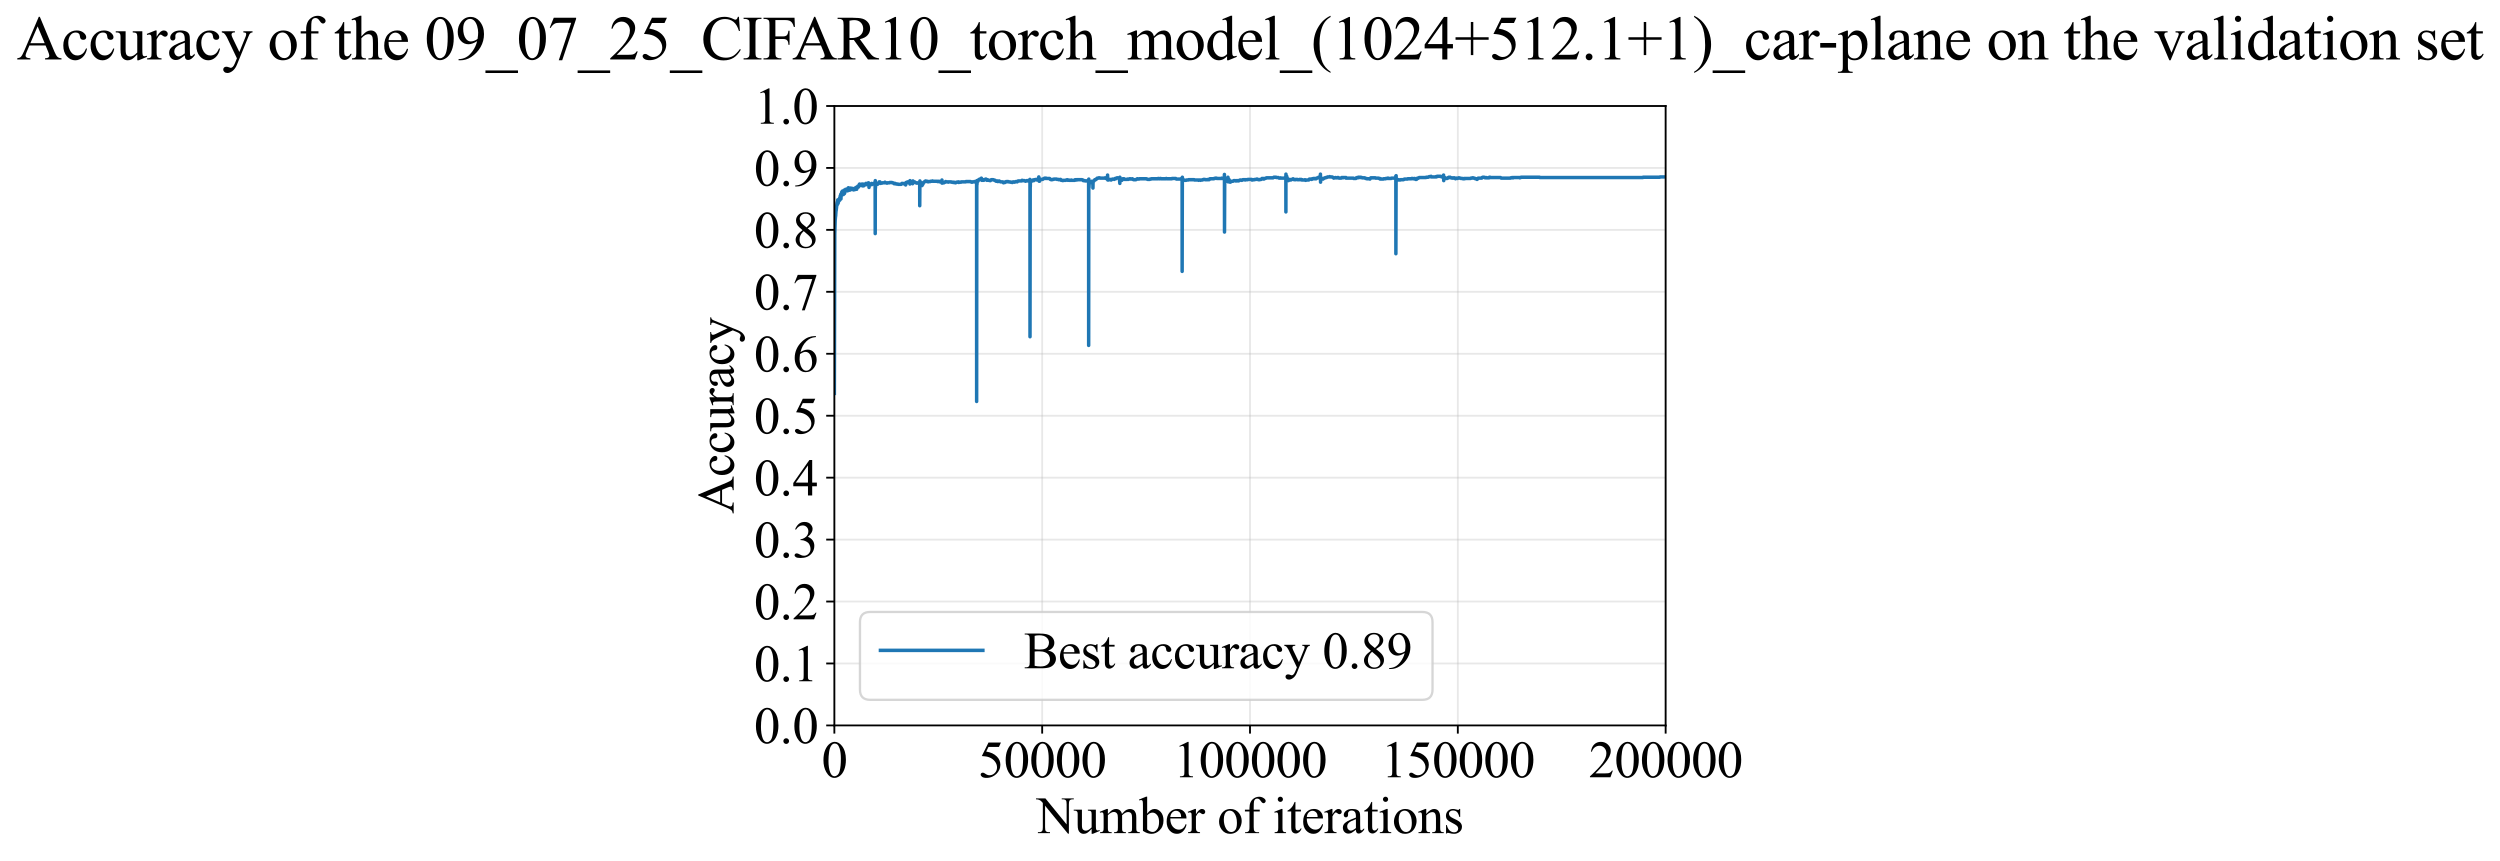 <?xml version="1.0" encoding="utf-8" standalone="no"?>
<!DOCTYPE svg PUBLIC "-//W3C//DTD SVG 1.1//EN"
  "http://www.w3.org/Graphics/SVG/1.1/DTD/svg11.dtd">
<svg xmlns:xlink="http://www.w3.org/1999/xlink" width="1073.993pt" height="369.808pt" viewBox="0 0 1073.993 369.808" xmlns="http://www.w3.org/2000/svg" version="1.1">
 <defs>
  <style type="text/css">*{stroke-linejoin: round; stroke-linecap: butt}</style>
 </defs>
 <g id="figure_1">
  <g id="patch_1">
   <path d="M -0 369.808 
L 1073.993 369.808 
L 1073.993 0 
L -0 0 
z
" style="fill: #ffffff"/>
  </g>
  <g id="axes_1">
   <g id="patch_2">
    <path d="M 358.436 311.644 
L 715.556 311.644 
L 715.556 45.532 
L 358.436 45.532 
z
" style="fill: #ffffff"/>
   </g>
   <g id="matplotlib.axis_1">
    <g id="xtick_1">
     <g id="line2d_1">
      <path d="M 358.436 311.644 
L 358.436 45.532 
" clip-path="url(#p1335a73c1e)" style="fill: none; stroke: #b0b0b0; stroke-opacity: 0.3; stroke-width: 0.8; stroke-linecap: square"/>
     </g>
     <g id="line2d_2">
      <defs>
       <path id="m45d179ffbc" d="M 0 0 
L 0 3.5 
" style="stroke: #000000; stroke-width: 0.8"/>
      </defs>
      <g>
       <use xlink:href="#m45d179ffbc" x="358.436" y="311.644" style="stroke: #000000; stroke-width: 0.8"/>
      </g>
     </g>
     <g id="text_1">
      <!-- 0 -->
      <g transform="translate(352.936 333.92) scale(0.22 -0.22)">
       <defs>
        <path id="TimesNewRomanPSMT-30" d="M 231 2094 
Q 231 2819 450 3342 
Q 669 3866 1031 4122 
Q 1313 4325 1613 4325 
Q 2100 4325 2488 3828 
Q 2972 3213 2972 2159 
Q 2972 1422 2759 906 
Q 2547 391 2217 158 
Q 1888 -75 1581 -75 
Q 975 -75 572 641 
Q 231 1244 231 2094 
z
M 844 2016 
Q 844 1141 1059 588 
Q 1238 122 1591 122 
Q 1759 122 1940 273 
Q 2122 425 2216 781 
Q 2359 1319 2359 2297 
Q 2359 3022 2209 3506 
Q 2097 3866 1919 4016 
Q 1791 4119 1609 4119 
Q 1397 4119 1231 3928 
Q 1006 3669 925 3112 
Q 844 2556 844 2016 
z
" transform="scale(0.016)"/>
       </defs>
       <use xlink:href="#TimesNewRomanPSMT-30"/>
      </g>
     </g>
    </g>
    <g id="xtick_2">
     <g id="line2d_3">
      <path d="M 447.716 311.644 
L 447.716 45.532 
" clip-path="url(#p1335a73c1e)" style="fill: none; stroke: #b0b0b0; stroke-opacity: 0.3; stroke-width: 0.8; stroke-linecap: square"/>
     </g>
     <g id="line2d_4">
      <g>
       <use xlink:href="#m45d179ffbc" x="447.716" y="311.644" style="stroke: #000000; stroke-width: 0.8"/>
      </g>
     </g>
     <g id="text_2">
      <!-- 50000 -->
      <g transform="translate(420.216 333.92) scale(0.22 -0.22)">
       <defs>
        <path id="TimesNewRomanPSMT-35" d="M 2778 4238 
L 2534 3706 
L 1259 3706 
L 981 3138 
Q 1809 3016 2294 2522 
Q 2709 2097 2709 1522 
Q 2709 1188 2573 903 
Q 2438 619 2231 419 
Q 2025 219 1772 97 
Q 1413 -75 1034 -75 
Q 653 -75 479 54 
Q 306 184 306 341 
Q 306 428 378 495 
Q 450 563 559 563 
Q 641 563 702 538 
Q 763 513 909 409 
Q 1144 247 1384 247 
Q 1750 247 2026 523 
Q 2303 800 2303 1197 
Q 2303 1581 2056 1914 
Q 1809 2247 1375 2428 
Q 1034 2569 447 2591 
L 1259 4238 
L 2778 4238 
z
" transform="scale(0.016)"/>
       </defs>
       <use xlink:href="#TimesNewRomanPSMT-35"/>
       <use xlink:href="#TimesNewRomanPSMT-30" transform="translate(50 0)"/>
       <use xlink:href="#TimesNewRomanPSMT-30" transform="translate(100 0)"/>
       <use xlink:href="#TimesNewRomanPSMT-30" transform="translate(150 0)"/>
       <use xlink:href="#TimesNewRomanPSMT-30" transform="translate(200 0)"/>
      </g>
     </g>
    </g>
    <g id="xtick_3">
     <g id="line2d_5">
      <path d="M 536.996 311.644 
L 536.996 45.532 
" clip-path="url(#p1335a73c1e)" style="fill: none; stroke: #b0b0b0; stroke-opacity: 0.3; stroke-width: 0.8; stroke-linecap: square"/>
     </g>
     <g id="line2d_6">
      <g>
       <use xlink:href="#m45d179ffbc" x="536.996" y="311.644" style="stroke: #000000; stroke-width: 0.8"/>
      </g>
     </g>
     <g id="text_3">
      <!-- 100000 -->
      <g transform="translate(503.996 333.92) scale(0.22 -0.22)">
       <defs>
        <path id="TimesNewRomanPSMT-31" d="M 750 3822 
L 1781 4325 
L 1884 4325 
L 1884 747 
Q 1884 391 1914 303 
Q 1944 216 2037 169 
Q 2131 122 2419 116 
L 2419 0 
L 825 0 
L 825 116 
Q 1125 122 1212 167 
Q 1300 213 1334 289 
Q 1369 366 1369 747 
L 1369 3034 
Q 1369 3497 1338 3628 
Q 1316 3728 1258 3775 
Q 1200 3822 1119 3822 
Q 1003 3822 797 3725 
L 750 3822 
z
" transform="scale(0.016)"/>
       </defs>
       <use xlink:href="#TimesNewRomanPSMT-31"/>
       <use xlink:href="#TimesNewRomanPSMT-30" transform="translate(50 0)"/>
       <use xlink:href="#TimesNewRomanPSMT-30" transform="translate(100 0)"/>
       <use xlink:href="#TimesNewRomanPSMT-30" transform="translate(150 0)"/>
       <use xlink:href="#TimesNewRomanPSMT-30" transform="translate(200 0)"/>
       <use xlink:href="#TimesNewRomanPSMT-30" transform="translate(250 0)"/>
      </g>
     </g>
    </g>
    <g id="xtick_4">
     <g id="line2d_7">
      <path d="M 626.276 311.644 
L 626.276 45.532 
" clip-path="url(#p1335a73c1e)" style="fill: none; stroke: #b0b0b0; stroke-opacity: 0.3; stroke-width: 0.8; stroke-linecap: square"/>
     </g>
     <g id="line2d_8">
      <g>
       <use xlink:href="#m45d179ffbc" x="626.276" y="311.644" style="stroke: #000000; stroke-width: 0.8"/>
      </g>
     </g>
     <g id="text_4">
      <!-- 150000 -->
      <g transform="translate(593.276 333.92) scale(0.22 -0.22)">
       <use xlink:href="#TimesNewRomanPSMT-31"/>
       <use xlink:href="#TimesNewRomanPSMT-35" transform="translate(50 0)"/>
       <use xlink:href="#TimesNewRomanPSMT-30" transform="translate(100 0)"/>
       <use xlink:href="#TimesNewRomanPSMT-30" transform="translate(150 0)"/>
       <use xlink:href="#TimesNewRomanPSMT-30" transform="translate(200 0)"/>
       <use xlink:href="#TimesNewRomanPSMT-30" transform="translate(250 0)"/>
      </g>
     </g>
    </g>
    <g id="xtick_5">
     <g id="line2d_9">
      <path d="M 715.556 311.644 
L 715.556 45.532 
" clip-path="url(#p1335a73c1e)" style="fill: none; stroke: #b0b0b0; stroke-opacity: 0.3; stroke-width: 0.8; stroke-linecap: square"/>
     </g>
     <g id="line2d_10">
      <g>
       <use xlink:href="#m45d179ffbc" x="715.556" y="311.644" style="stroke: #000000; stroke-width: 0.8"/>
      </g>
     </g>
     <g id="text_5">
      <!-- 200000 -->
      <g transform="translate(682.556 333.92) scale(0.22 -0.22)">
       <defs>
        <path id="TimesNewRomanPSMT-32" d="M 2934 816 
L 2638 0 
L 138 0 
L 138 116 
Q 1241 1122 1691 1759 
Q 2141 2397 2141 2925 
Q 2141 3328 1894 3587 
Q 1647 3847 1303 3847 
Q 991 3847 742 3664 
Q 494 3481 375 3128 
L 259 3128 
Q 338 3706 661 4015 
Q 984 4325 1469 4325 
Q 1984 4325 2329 3994 
Q 2675 3663 2675 3213 
Q 2675 2891 2525 2569 
Q 2294 2063 1775 1497 
Q 997 647 803 472 
L 1909 472 
Q 2247 472 2383 497 
Q 2519 522 2628 598 
Q 2738 675 2819 816 
L 2934 816 
z
" transform="scale(0.016)"/>
       </defs>
       <use xlink:href="#TimesNewRomanPSMT-32"/>
       <use xlink:href="#TimesNewRomanPSMT-30" transform="translate(50 0)"/>
       <use xlink:href="#TimesNewRomanPSMT-30" transform="translate(100 0)"/>
       <use xlink:href="#TimesNewRomanPSMT-30" transform="translate(150 0)"/>
       <use xlink:href="#TimesNewRomanPSMT-30" transform="translate(200 0)"/>
       <use xlink:href="#TimesNewRomanPSMT-30" transform="translate(250 0)"/>
      </g>
     </g>
    </g>
    <g id="text_6">
     <!-- Number of iterations -->
     <g transform="translate(445.354 357.902) scale(0.22 -0.22)">
      <defs>
       <path id="TimesNewRomanPSMT-4e" d="M -84 4238 
L 1066 4238 
L 3656 1059 
L 3656 3503 
Q 3656 3894 3569 3991 
Q 3453 4122 3203 4122 
L 3056 4122 
L 3056 4238 
L 4531 4238 
L 4531 4122 
L 4381 4122 
Q 4113 4122 4000 3959 
Q 3931 3859 3931 3503 
L 3931 -69 
L 3819 -69 
L 1025 3344 
L 1025 734 
Q 1025 344 1109 247 
Q 1228 116 1475 116 
L 1625 116 
L 1625 0 
L 150 0 
L 150 116 
L 297 116 
Q 569 116 681 278 
Q 750 378 750 734 
L 750 3681 
Q 566 3897 470 3965 
Q 375 4034 191 4094 
Q 100 4122 -84 4122 
L -84 4238 
z
" transform="scale(0.016)"/>
       <path id="TimesNewRomanPSMT-75" d="M 2709 2863 
L 2709 1128 
Q 2709 631 2732 520 
Q 2756 409 2807 365 
Q 2859 322 2928 322 
Q 3025 322 3147 375 
L 3191 266 
L 2334 -88 
L 2194 -88 
L 2194 519 
Q 1825 119 1631 15 
Q 1438 -88 1222 -88 
Q 981 -88 804 51 
Q 628 191 559 409 
Q 491 628 491 1028 
L 491 2306 
Q 491 2509 447 2587 
Q 403 2666 317 2708 
Q 231 2750 6 2747 
L 6 2863 
L 1009 2863 
L 1009 947 
Q 1009 547 1148 422 
Q 1288 297 1484 297 
Q 1619 297 1789 381 
Q 1959 466 2194 703 
L 2194 2325 
Q 2194 2569 2105 2655 
Q 2016 2741 1734 2747 
L 1734 2863 
L 2709 2863 
z
" transform="scale(0.016)"/>
       <path id="TimesNewRomanPSMT-6d" d="M 1050 2338 
Q 1363 2650 1419 2697 
Q 1559 2816 1721 2881 
Q 1884 2947 2044 2947 
Q 2313 2947 2506 2790 
Q 2700 2634 2766 2338 
Q 3088 2713 3309 2830 
Q 3531 2947 3766 2947 
Q 3994 2947 4170 2830 
Q 4347 2713 4450 2447 
Q 4519 2266 4519 1878 
L 4519 647 
Q 4519 378 4559 278 
Q 4591 209 4675 161 
Q 4759 113 4950 113 
L 4950 0 
L 3538 0 
L 3538 113 
L 3597 113 
Q 3781 113 3884 184 
Q 3956 234 3988 344 
Q 4000 397 4000 647 
L 4000 1878 
Q 4000 2228 3916 2372 
Q 3794 2572 3525 2572 
Q 3359 2572 3192 2489 
Q 3025 2406 2788 2181 
L 2781 2147 
L 2788 2013 
L 2788 647 
Q 2788 353 2820 281 
Q 2853 209 2943 161 
Q 3034 113 3253 113 
L 3253 0 
L 1806 0 
L 1806 113 
Q 2044 113 2133 169 
Q 2222 225 2256 338 
Q 2272 391 2272 647 
L 2272 1878 
Q 2272 2228 2169 2381 
Q 2031 2581 1784 2581 
Q 1616 2581 1450 2491 
Q 1191 2353 1050 2181 
L 1050 647 
Q 1050 366 1089 281 
Q 1128 197 1204 155 
Q 1281 113 1516 113 
L 1516 0 
L 100 0 
L 100 113 
Q 297 113 375 155 
Q 453 197 493 289 
Q 534 381 534 647 
L 534 1741 
Q 534 2213 506 2350 
Q 484 2453 437 2492 
Q 391 2531 309 2531 
Q 222 2531 100 2484 
L 53 2597 
L 916 2947 
L 1050 2947 
L 1050 2338 
z
" transform="scale(0.016)"/>
       <path id="TimesNewRomanPSMT-62" d="M 984 2369 
Q 1400 2947 1881 2947 
Q 2322 2947 2650 2570 
Q 2978 2194 2978 1541 
Q 2978 778 2472 313 
Q 2038 -88 1503 -88 
Q 1253 -88 995 3 
Q 738 94 469 275 
L 469 3241 
Q 469 3728 445 3840 
Q 422 3953 372 3993 
Q 322 4034 247 4034 
Q 159 4034 28 3984 
L -16 4094 
L 844 4444 
L 984 4444 
L 984 2369 
z
M 984 2169 
L 984 456 
Q 1144 300 1314 220 
Q 1484 141 1663 141 
Q 1947 141 2192 453 
Q 2438 766 2438 1363 
Q 2438 1913 2192 2208 
Q 1947 2503 1634 2503 
Q 1469 2503 1303 2419 
Q 1178 2356 984 2169 
z
" transform="scale(0.016)"/>
       <path id="TimesNewRomanPSMT-65" d="M 681 1784 
Q 678 1147 991 784 
Q 1303 422 1725 422 
Q 2006 422 2214 576 
Q 2422 731 2563 1106 
L 2659 1044 
Q 2594 616 2278 264 
Q 1963 -88 1488 -88 
Q 972 -88 605 314 
Q 238 716 238 1394 
Q 238 2128 614 2539 
Q 991 2950 1559 2950 
Q 2041 2950 2350 2633 
Q 2659 2316 2659 1784 
L 681 1784 
z
M 681 1966 
L 2006 1966 
Q 1991 2241 1941 2353 
Q 1863 2528 1708 2628 
Q 1553 2728 1384 2728 
Q 1125 2728 920 2526 
Q 716 2325 681 1966 
z
" transform="scale(0.016)"/>
       <path id="TimesNewRomanPSMT-72" d="M 1038 2947 
L 1038 2303 
Q 1397 2947 1775 2947 
Q 1947 2947 2059 2842 
Q 2172 2738 2172 2600 
Q 2172 2478 2090 2393 
Q 2009 2309 1897 2309 
Q 1788 2309 1652 2417 
Q 1516 2525 1450 2525 
Q 1394 2525 1328 2463 
Q 1188 2334 1038 2041 
L 1038 669 
Q 1038 431 1097 309 
Q 1138 225 1241 169 
Q 1344 113 1538 113 
L 1538 0 
L 72 0 
L 72 113 
Q 291 113 397 181 
Q 475 231 506 341 
Q 522 394 522 644 
L 522 1753 
Q 522 2253 501 2348 
Q 481 2444 426 2487 
Q 372 2531 291 2531 
Q 194 2531 72 2484 
L 41 2597 
L 906 2947 
L 1038 2947 
z
" transform="scale(0.016)"/>
       <path id="TimesNewRomanPSMT-20" transform="scale(0.016)"/>
       <path id="TimesNewRomanPSMT-6f" d="M 1600 2947 
Q 2250 2947 2644 2453 
Q 2978 2031 2978 1484 
Q 2978 1100 2793 706 
Q 2609 313 2286 112 
Q 1963 -88 1566 -88 
Q 919 -88 538 428 
Q 216 863 216 1403 
Q 216 1797 411 2186 
Q 606 2575 925 2761 
Q 1244 2947 1600 2947 
z
M 1503 2744 
Q 1338 2744 1170 2645 
Q 1003 2547 900 2300 
Q 797 2053 797 1666 
Q 797 1041 1045 587 
Q 1294 134 1700 134 
Q 2003 134 2200 384 
Q 2397 634 2397 1244 
Q 2397 2006 2069 2444 
Q 1847 2744 1503 2744 
z
" transform="scale(0.016)"/>
       <path id="TimesNewRomanPSMT-66" d="M 1319 2638 
L 1319 756 
Q 1319 356 1406 250 
Q 1522 113 1716 113 
L 1975 113 
L 1975 0 
L 266 0 
L 266 113 
L 394 113 
Q 519 113 622 175 
Q 725 238 764 344 
Q 803 450 803 756 
L 803 2638 
L 247 2638 
L 247 2863 
L 803 2863 
L 803 3050 
Q 803 3478 940 3775 
Q 1078 4072 1361 4255 
Q 1644 4438 1997 4438 
Q 2325 4438 2600 4225 
Q 2781 4084 2781 3909 
Q 2781 3816 2700 3733 
Q 2619 3650 2525 3650 
Q 2453 3650 2373 3701 
Q 2294 3753 2178 3923 
Q 2063 4094 1966 4153 
Q 1869 4213 1750 4213 
Q 1606 4213 1506 4136 
Q 1406 4059 1362 3898 
Q 1319 3738 1319 3069 
L 1319 2863 
L 2056 2863 
L 2056 2638 
L 1319 2638 
z
" transform="scale(0.016)"/>
       <path id="TimesNewRomanPSMT-69" d="M 928 4444 
Q 1059 4444 1151 4351 
Q 1244 4259 1244 4128 
Q 1244 3997 1151 3903 
Q 1059 3809 928 3809 
Q 797 3809 703 3903 
Q 609 3997 609 4128 
Q 609 4259 701 4351 
Q 794 4444 928 4444 
z
M 1188 2947 
L 1188 647 
Q 1188 378 1227 289 
Q 1266 200 1342 156 
Q 1419 113 1622 113 
L 1622 0 
L 231 0 
L 231 113 
Q 441 113 512 153 
Q 584 194 626 287 
Q 669 381 669 647 
L 669 1750 
Q 669 2216 641 2353 
Q 619 2453 572 2492 
Q 525 2531 444 2531 
Q 356 2531 231 2484 
L 188 2597 
L 1050 2947 
L 1188 2947 
z
" transform="scale(0.016)"/>
       <path id="TimesNewRomanPSMT-74" d="M 1031 3803 
L 1031 2863 
L 1700 2863 
L 1700 2644 
L 1031 2644 
L 1031 788 
Q 1031 509 1111 412 
Q 1191 316 1316 316 
Q 1419 316 1516 380 
Q 1613 444 1666 569 
L 1788 569 
Q 1678 263 1478 108 
Q 1278 -47 1066 -47 
Q 922 -47 784 33 
Q 647 113 581 261 
Q 516 409 516 719 
L 516 2644 
L 63 2644 
L 63 2747 
Q 234 2816 414 2980 
Q 594 3144 734 3369 
Q 806 3488 934 3803 
L 1031 3803 
z
" transform="scale(0.016)"/>
       <path id="TimesNewRomanPSMT-61" d="M 1822 413 
Q 1381 72 1269 19 
Q 1100 -59 909 -59 
Q 613 -59 420 144 
Q 228 347 228 678 
Q 228 888 322 1041 
Q 450 1253 767 1440 
Q 1084 1628 1822 1897 
L 1822 2009 
Q 1822 2438 1686 2597 
Q 1550 2756 1291 2756 
Q 1094 2756 978 2650 
Q 859 2544 859 2406 
L 866 2225 
Q 866 2081 792 2003 
Q 719 1925 600 1925 
Q 484 1925 411 2006 
Q 338 2088 338 2228 
Q 338 2497 613 2722 
Q 888 2947 1384 2947 
Q 1766 2947 2009 2819 
Q 2194 2722 2281 2516 
Q 2338 2381 2338 1966 
L 2338 994 
Q 2338 584 2353 492 
Q 2369 400 2405 369 
Q 2441 338 2488 338 
Q 2538 338 2575 359 
Q 2641 400 2828 588 
L 2828 413 
Q 2478 -56 2159 -56 
Q 2006 -56 1915 50 
Q 1825 156 1822 413 
z
M 1822 616 
L 1822 1706 
Q 1350 1519 1213 1441 
Q 966 1303 859 1153 
Q 753 1003 753 825 
Q 753 600 887 451 
Q 1022 303 1197 303 
Q 1434 303 1822 616 
z
" transform="scale(0.016)"/>
       <path id="TimesNewRomanPSMT-6e" d="M 1034 2341 
Q 1538 2947 1994 2947 
Q 2228 2947 2397 2830 
Q 2566 2713 2666 2444 
Q 2734 2256 2734 1869 
L 2734 647 
Q 2734 375 2778 278 
Q 2813 200 2889 156 
Q 2966 113 3172 113 
L 3172 0 
L 1756 0 
L 1756 113 
L 1816 113 
Q 2016 113 2095 173 
Q 2175 234 2206 353 
Q 2219 400 2219 647 
L 2219 1819 
Q 2219 2209 2117 2386 
Q 2016 2563 1775 2563 
Q 1403 2563 1034 2156 
L 1034 647 
Q 1034 356 1069 288 
Q 1113 197 1189 155 
Q 1266 113 1500 113 
L 1500 0 
L 84 0 
L 84 113 
L 147 113 
Q 366 113 442 223 
Q 519 334 519 647 
L 519 1709 
Q 519 2225 495 2337 
Q 472 2450 423 2490 
Q 375 2531 294 2531 
Q 206 2531 84 2484 
L 38 2597 
L 900 2947 
L 1034 2947 
L 1034 2341 
z
" transform="scale(0.016)"/>
       <path id="TimesNewRomanPSMT-73" d="M 2050 2947 
L 2050 1972 
L 1947 1972 
Q 1828 2431 1642 2597 
Q 1456 2763 1169 2763 
Q 950 2763 815 2647 
Q 681 2531 681 2391 
Q 681 2216 781 2091 
Q 878 1963 1175 1819 
L 1631 1597 
Q 2266 1288 2266 781 
Q 2266 391 1970 151 
Q 1675 -88 1309 -88 
Q 1047 -88 709 6 
Q 606 38 541 38 
Q 469 38 428 -44 
L 325 -44 
L 325 978 
L 428 978 
Q 516 541 762 319 
Q 1009 97 1316 97 
Q 1531 97 1667 223 
Q 1803 350 1803 528 
Q 1803 744 1651 891 
Q 1500 1038 1047 1263 
Q 594 1488 453 1669 
Q 313 1847 313 2119 
Q 313 2472 555 2709 
Q 797 2947 1181 2947 
Q 1350 2947 1591 2875 
Q 1750 2828 1803 2828 
Q 1853 2828 1881 2850 
Q 1909 2872 1947 2947 
L 2050 2947 
z
" transform="scale(0.016)"/>
      </defs>
      <use xlink:href="#TimesNewRomanPSMT-4e"/>
      <use xlink:href="#TimesNewRomanPSMT-75" transform="translate(72.217 0)"/>
      <use xlink:href="#TimesNewRomanPSMT-6d" transform="translate(122.217 0)"/>
      <use xlink:href="#TimesNewRomanPSMT-62" transform="translate(200 0)"/>
      <use xlink:href="#TimesNewRomanPSMT-65" transform="translate(250 0)"/>
      <use xlink:href="#TimesNewRomanPSMT-72" transform="translate(294.385 0)"/>
      <use xlink:href="#TimesNewRomanPSMT-20" transform="translate(327.686 0)"/>
      <use xlink:href="#TimesNewRomanPSMT-6f" transform="translate(352.686 0)"/>
      <use xlink:href="#TimesNewRomanPSMT-66" transform="translate(402.686 0)"/>
      <use xlink:href="#TimesNewRomanPSMT-20" transform="translate(435.986 0)"/>
      <use xlink:href="#TimesNewRomanPSMT-69" transform="translate(460.986 0)"/>
      <use xlink:href="#TimesNewRomanPSMT-74" transform="translate(488.77 0)"/>
      <use xlink:href="#TimesNewRomanPSMT-65" transform="translate(516.553 0)"/>
      <use xlink:href="#TimesNewRomanPSMT-72" transform="translate(560.938 0)"/>
      <use xlink:href="#TimesNewRomanPSMT-61" transform="translate(594.238 0)"/>
      <use xlink:href="#TimesNewRomanPSMT-74" transform="translate(638.623 0)"/>
      <use xlink:href="#TimesNewRomanPSMT-69" transform="translate(666.406 0)"/>
      <use xlink:href="#TimesNewRomanPSMT-6f" transform="translate(694.189 0)"/>
      <use xlink:href="#TimesNewRomanPSMT-6e" transform="translate(744.189 0)"/>
      <use xlink:href="#TimesNewRomanPSMT-73" transform="translate(794.189 0)"/>
     </g>
    </g>
   </g>
   <g id="matplotlib.axis_2">
    <g id="ytick_1">
     <g id="line2d_11">
      <path d="M 358.436 311.644 
L 715.556 311.644 
" clip-path="url(#p1335a73c1e)" style="fill: none; stroke: #b0b0b0; stroke-opacity: 0.3; stroke-width: 0.8; stroke-linecap: square"/>
     </g>
     <g id="line2d_12">
      <defs>
       <path id="m92a5fffc69" d="M 0 0 
L -3.5 0 
" style="stroke: #000000; stroke-width: 0.8"/>
      </defs>
      <g>
       <use xlink:href="#m92a5fffc69" x="358.436" y="311.644" style="stroke: #000000; stroke-width: 0.8"/>
      </g>
     </g>
     <g id="text_7">
      <!-- 0.0 -->
      <g transform="translate(323.936 319.282) scale(0.22 -0.22)">
       <defs>
        <path id="TimesNewRomanPSMT-2e" d="M 800 606 
Q 947 606 1047 504 
Q 1147 403 1147 259 
Q 1147 116 1045 14 
Q 944 -88 800 -88 
Q 656 -88 554 14 
Q 453 116 453 259 
Q 453 406 554 506 
Q 656 606 800 606 
z
" transform="scale(0.016)"/>
       </defs>
       <use xlink:href="#TimesNewRomanPSMT-30"/>
       <use xlink:href="#TimesNewRomanPSMT-2e" transform="translate(50 0)"/>
       <use xlink:href="#TimesNewRomanPSMT-30" transform="translate(75 0)"/>
      </g>
     </g>
    </g>
    <g id="ytick_2">
     <g id="line2d_13">
      <path d="M 358.436 285.032 
L 715.556 285.032 
" clip-path="url(#p1335a73c1e)" style="fill: none; stroke: #b0b0b0; stroke-opacity: 0.3; stroke-width: 0.8; stroke-linecap: square"/>
     </g>
     <g id="line2d_14">
      <g>
       <use xlink:href="#m92a5fffc69" x="358.436" y="285.032" style="stroke: #000000; stroke-width: 0.8"/>
      </g>
     </g>
     <g id="text_8">
      <!-- 0.1 -->
      <g transform="translate(323.936 292.67) scale(0.22 -0.22)">
       <use xlink:href="#TimesNewRomanPSMT-30"/>
       <use xlink:href="#TimesNewRomanPSMT-2e" transform="translate(50 0)"/>
       <use xlink:href="#TimesNewRomanPSMT-31" transform="translate(75 0)"/>
      </g>
     </g>
    </g>
    <g id="ytick_3">
     <g id="line2d_15">
      <path d="M 358.436 258.421 
L 715.556 258.421 
" clip-path="url(#p1335a73c1e)" style="fill: none; stroke: #b0b0b0; stroke-opacity: 0.3; stroke-width: 0.8; stroke-linecap: square"/>
     </g>
     <g id="line2d_16">
      <g>
       <use xlink:href="#m92a5fffc69" x="358.436" y="258.421" style="stroke: #000000; stroke-width: 0.8"/>
      </g>
     </g>
     <g id="text_9">
      <!-- 0.2 -->
      <g transform="translate(323.936 266.059) scale(0.22 -0.22)">
       <use xlink:href="#TimesNewRomanPSMT-30"/>
       <use xlink:href="#TimesNewRomanPSMT-2e" transform="translate(50 0)"/>
       <use xlink:href="#TimesNewRomanPSMT-32" transform="translate(75 0)"/>
      </g>
     </g>
    </g>
    <g id="ytick_4">
     <g id="line2d_17">
      <path d="M 358.436 231.81 
L 715.556 231.81 
" clip-path="url(#p1335a73c1e)" style="fill: none; stroke: #b0b0b0; stroke-opacity: 0.3; stroke-width: 0.8; stroke-linecap: square"/>
     </g>
     <g id="line2d_18">
      <g>
       <use xlink:href="#m92a5fffc69" x="358.436" y="231.81" style="stroke: #000000; stroke-width: 0.8"/>
      </g>
     </g>
     <g id="text_10">
      <!-- 0.3 -->
      <g transform="translate(323.936 239.448) scale(0.22 -0.22)">
       <defs>
        <path id="TimesNewRomanPSMT-33" d="M 325 3431 
Q 506 3859 782 4092 
Q 1059 4325 1472 4325 
Q 1981 4325 2253 3994 
Q 2459 3747 2459 3466 
Q 2459 3003 1878 2509 
Q 2269 2356 2469 2072 
Q 2669 1788 2669 1403 
Q 2669 853 2319 450 
Q 1863 -75 997 -75 
Q 569 -75 414 31 
Q 259 138 259 259 
Q 259 350 332 419 
Q 406 488 509 488 
Q 588 488 669 463 
Q 722 447 909 348 
Q 1097 250 1169 231 
Q 1284 197 1416 197 
Q 1734 197 1970 444 
Q 2206 691 2206 1028 
Q 2206 1275 2097 1509 
Q 2016 1684 1919 1775 
Q 1784 1900 1550 2001 
Q 1316 2103 1072 2103 
L 972 2103 
L 972 2197 
Q 1219 2228 1467 2375 
Q 1716 2522 1828 2728 
Q 1941 2934 1941 3181 
Q 1941 3503 1739 3701 
Q 1538 3900 1238 3900 
Q 753 3900 428 3381 
L 325 3431 
z
" transform="scale(0.016)"/>
       </defs>
       <use xlink:href="#TimesNewRomanPSMT-30"/>
       <use xlink:href="#TimesNewRomanPSMT-2e" transform="translate(50 0)"/>
       <use xlink:href="#TimesNewRomanPSMT-33" transform="translate(75 0)"/>
      </g>
     </g>
    </g>
    <g id="ytick_5">
     <g id="line2d_19">
      <path d="M 358.436 205.199 
L 715.556 205.199 
" clip-path="url(#p1335a73c1e)" style="fill: none; stroke: #b0b0b0; stroke-opacity: 0.3; stroke-width: 0.8; stroke-linecap: square"/>
     </g>
     <g id="line2d_20">
      <g>
       <use xlink:href="#m92a5fffc69" x="358.436" y="205.199" style="stroke: #000000; stroke-width: 0.8"/>
      </g>
     </g>
     <g id="text_11">
      <!-- 0.4 -->
      <g transform="translate(323.936 212.837) scale(0.22 -0.22)">
       <defs>
        <path id="TimesNewRomanPSMT-34" d="M 2978 1563 
L 2978 1119 
L 2409 1119 
L 2409 0 
L 1894 0 
L 1894 1119 
L 100 1119 
L 100 1519 
L 2066 4325 
L 2409 4325 
L 2409 1563 
L 2978 1563 
z
M 1894 1563 
L 1894 3666 
L 406 1563 
L 1894 1563 
z
" transform="scale(0.016)"/>
       </defs>
       <use xlink:href="#TimesNewRomanPSMT-30"/>
       <use xlink:href="#TimesNewRomanPSMT-2e" transform="translate(50 0)"/>
       <use xlink:href="#TimesNewRomanPSMT-34" transform="translate(75 0)"/>
      </g>
     </g>
    </g>
    <g id="ytick_6">
     <g id="line2d_21">
      <path d="M 358.436 178.588 
L 715.556 178.588 
" clip-path="url(#p1335a73c1e)" style="fill: none; stroke: #b0b0b0; stroke-opacity: 0.3; stroke-width: 0.8; stroke-linecap: square"/>
     </g>
     <g id="line2d_22">
      <g>
       <use xlink:href="#m92a5fffc69" x="358.436" y="178.588" style="stroke: #000000; stroke-width: 0.8"/>
      </g>
     </g>
     <g id="text_12">
      <!-- 0.5 -->
      <g transform="translate(323.936 186.226) scale(0.22 -0.22)">
       <use xlink:href="#TimesNewRomanPSMT-30"/>
       <use xlink:href="#TimesNewRomanPSMT-2e" transform="translate(50 0)"/>
       <use xlink:href="#TimesNewRomanPSMT-35" transform="translate(75 0)"/>
      </g>
     </g>
    </g>
    <g id="ytick_7">
     <g id="line2d_23">
      <path d="M 358.436 151.976 
L 715.556 151.976 
" clip-path="url(#p1335a73c1e)" style="fill: none; stroke: #b0b0b0; stroke-opacity: 0.3; stroke-width: 0.8; stroke-linecap: square"/>
     </g>
     <g id="line2d_24">
      <g>
       <use xlink:href="#m92a5fffc69" x="358.436" y="151.976" style="stroke: #000000; stroke-width: 0.8"/>
      </g>
     </g>
     <g id="text_13">
      <!-- 0.6 -->
      <g transform="translate(323.936 159.614) scale(0.22 -0.22)">
       <defs>
        <path id="TimesNewRomanPSMT-36" d="M 2869 4325 
L 2869 4209 
Q 2456 4169 2195 4045 
Q 1934 3922 1679 3669 
Q 1425 3416 1258 3105 
Q 1091 2794 978 2366 
Q 1428 2675 1881 2675 
Q 2316 2675 2634 2325 
Q 2953 1975 2953 1425 
Q 2953 894 2631 456 
Q 2244 -75 1606 -75 
Q 1172 -75 869 213 
Q 275 772 275 1663 
Q 275 2231 503 2743 
Q 731 3256 1154 3653 
Q 1578 4050 1965 4187 
Q 2353 4325 2688 4325 
L 2869 4325 
z
M 925 2138 
Q 869 1716 869 1456 
Q 869 1156 980 804 
Q 1091 453 1309 247 
Q 1469 100 1697 100 
Q 1969 100 2183 356 
Q 2397 613 2397 1088 
Q 2397 1622 2184 2012 
Q 1972 2403 1581 2403 
Q 1463 2403 1327 2353 
Q 1191 2303 925 2138 
z
" transform="scale(0.016)"/>
       </defs>
       <use xlink:href="#TimesNewRomanPSMT-30"/>
       <use xlink:href="#TimesNewRomanPSMT-2e" transform="translate(50 0)"/>
       <use xlink:href="#TimesNewRomanPSMT-36" transform="translate(75 0)"/>
      </g>
     </g>
    </g>
    <g id="ytick_8">
     <g id="line2d_25">
      <path d="M 358.436 125.365 
L 715.556 125.365 
" clip-path="url(#p1335a73c1e)" style="fill: none; stroke: #b0b0b0; stroke-opacity: 0.3; stroke-width: 0.8; stroke-linecap: square"/>
     </g>
     <g id="line2d_26">
      <g>
       <use xlink:href="#m92a5fffc69" x="358.436" y="125.365" style="stroke: #000000; stroke-width: 0.8"/>
      </g>
     </g>
     <g id="text_14">
      <!-- 0.7 -->
      <g transform="translate(323.936 133.003) scale(0.22 -0.22)">
       <defs>
        <path id="TimesNewRomanPSMT-37" d="M 644 4238 
L 2916 4238 
L 2916 4119 
L 1503 -88 
L 1153 -88 
L 2419 3728 
L 1253 3728 
Q 900 3728 750 3644 
Q 488 3500 328 3200 
L 238 3234 
L 644 4238 
z
" transform="scale(0.016)"/>
       </defs>
       <use xlink:href="#TimesNewRomanPSMT-30"/>
       <use xlink:href="#TimesNewRomanPSMT-2e" transform="translate(50 0)"/>
       <use xlink:href="#TimesNewRomanPSMT-37" transform="translate(75 0)"/>
      </g>
     </g>
    </g>
    <g id="ytick_9">
     <g id="line2d_27">
      <path d="M 358.436 98.754 
L 715.556 98.754 
" clip-path="url(#p1335a73c1e)" style="fill: none; stroke: #b0b0b0; stroke-opacity: 0.3; stroke-width: 0.8; stroke-linecap: square"/>
     </g>
     <g id="line2d_28">
      <g>
       <use xlink:href="#m92a5fffc69" x="358.436" y="98.754" style="stroke: #000000; stroke-width: 0.8"/>
      </g>
     </g>
     <g id="text_15">
      <!-- 0.8 -->
      <g transform="translate(323.936 106.392) scale(0.22 -0.22)">
       <defs>
        <path id="TimesNewRomanPSMT-38" d="M 1228 2134 
Q 725 2547 579 2797 
Q 434 3047 434 3316 
Q 434 3728 753 4026 
Q 1072 4325 1600 4325 
Q 2113 4325 2425 4047 
Q 2738 3769 2738 3413 
Q 2738 3175 2569 2928 
Q 2400 2681 1866 2347 
Q 2416 1922 2594 1678 
Q 2831 1359 2831 1006 
Q 2831 559 2490 242 
Q 2150 -75 1597 -75 
Q 994 -75 656 303 
Q 388 606 388 966 
Q 388 1247 577 1523 
Q 766 1800 1228 2134 
z
M 1719 2469 
Q 2094 2806 2194 3001 
Q 2294 3197 2294 3444 
Q 2294 3772 2109 3958 
Q 1925 4144 1606 4144 
Q 1288 4144 1088 3959 
Q 888 3775 888 3528 
Q 888 3366 970 3203 
Q 1053 3041 1206 2894 
L 1719 2469 
z
M 1375 2016 
Q 1116 1797 991 1539 
Q 866 1281 866 981 
Q 866 578 1086 336 
Q 1306 94 1647 94 
Q 1984 94 2187 284 
Q 2391 475 2391 747 
Q 2391 972 2272 1150 
Q 2050 1481 1375 2016 
z
" transform="scale(0.016)"/>
       </defs>
       <use xlink:href="#TimesNewRomanPSMT-30"/>
       <use xlink:href="#TimesNewRomanPSMT-2e" transform="translate(50 0)"/>
       <use xlink:href="#TimesNewRomanPSMT-38" transform="translate(75 0)"/>
      </g>
     </g>
    </g>
    <g id="ytick_10">
     <g id="line2d_29">
      <path d="M 358.436 72.143 
L 715.556 72.143 
" clip-path="url(#p1335a73c1e)" style="fill: none; stroke: #b0b0b0; stroke-opacity: 0.3; stroke-width: 0.8; stroke-linecap: square"/>
     </g>
     <g id="line2d_30">
      <g>
       <use xlink:href="#m92a5fffc69" x="358.436" y="72.143" style="stroke: #000000; stroke-width: 0.8"/>
      </g>
     </g>
     <g id="text_16">
      <!-- 0.9 -->
      <g transform="translate(323.936 79.781) scale(0.22 -0.22)">
       <defs>
        <path id="TimesNewRomanPSMT-39" d="M 338 -88 
L 338 28 
Q 744 34 1094 217 
Q 1444 400 1770 856 
Q 2097 1313 2225 1859 
Q 1734 1544 1338 1544 
Q 891 1544 572 1889 
Q 253 2234 253 2806 
Q 253 3363 572 3797 
Q 956 4325 1575 4325 
Q 2097 4325 2469 3894 
Q 2925 3359 2925 2575 
Q 2925 1869 2578 1258 
Q 2231 647 1613 244 
Q 1109 -88 516 -88 
L 338 -88 
z
M 2275 2091 
Q 2331 2497 2331 2741 
Q 2331 3044 2228 3395 
Q 2125 3747 1936 3934 
Q 1747 4122 1506 4122 
Q 1228 4122 1018 3872 
Q 809 3622 809 3128 
Q 809 2469 1088 2097 
Q 1291 1828 1588 1828 
Q 1731 1828 1928 1897 
Q 2125 1966 2275 2091 
z
" transform="scale(0.016)"/>
       </defs>
       <use xlink:href="#TimesNewRomanPSMT-30"/>
       <use xlink:href="#TimesNewRomanPSMT-2e" transform="translate(50 0)"/>
       <use xlink:href="#TimesNewRomanPSMT-39" transform="translate(75 0)"/>
      </g>
     </g>
    </g>
    <g id="ytick_11">
     <g id="line2d_31">
      <path d="M 358.436 45.532 
L 715.556 45.532 
" clip-path="url(#p1335a73c1e)" style="fill: none; stroke: #b0b0b0; stroke-opacity: 0.3; stroke-width: 0.8; stroke-linecap: square"/>
     </g>
     <g id="line2d_32">
      <g>
       <use xlink:href="#m92a5fffc69" x="358.436" y="45.532" style="stroke: #000000; stroke-width: 0.8"/>
      </g>
     </g>
     <g id="text_17">
      <!-- 1.0 -->
      <g transform="translate(323.936 53.17) scale(0.22 -0.22)">
       <use xlink:href="#TimesNewRomanPSMT-31"/>
       <use xlink:href="#TimesNewRomanPSMT-2e" transform="translate(50 0)"/>
       <use xlink:href="#TimesNewRomanPSMT-30" transform="translate(75 0)"/>
      </g>
     </g>
    </g>
    <g id="text_18">
     <!-- Accuracy -->
     <g transform="translate(315.189 220.726) rotate(-90) scale(0.22 -0.22)">
      <defs>
       <path id="TimesNewRomanPSMT-41" d="M 2928 1419 
L 1288 1419 
L 1000 750 
Q 894 503 894 381 
Q 894 284 986 211 
Q 1078 138 1384 116 
L 1384 0 
L 50 0 
L 50 116 
Q 316 163 394 238 
Q 553 388 747 847 
L 2238 4334 
L 2347 4334 
L 3822 809 
Q 4000 384 4145 257 
Q 4291 131 4550 116 
L 4550 0 
L 2878 0 
L 2878 116 
Q 3131 128 3220 200 
Q 3309 272 3309 375 
Q 3309 513 3184 809 
L 2928 1419 
z
M 2841 1650 
L 2122 3363 
L 1384 1650 
L 2841 1650 
z
" transform="scale(0.016)"/>
       <path id="TimesNewRomanPSMT-63" d="M 2631 1088 
Q 2516 522 2178 217 
Q 1841 -88 1431 -88 
Q 944 -88 581 321 
Q 219 731 219 1428 
Q 219 2103 620 2525 
Q 1022 2947 1584 2947 
Q 2006 2947 2278 2723 
Q 2550 2500 2550 2259 
Q 2550 2141 2473 2067 
Q 2397 1994 2259 1994 
Q 2075 1994 1981 2113 
Q 1928 2178 1911 2362 
Q 1894 2547 1784 2644 
Q 1675 2738 1481 2738 
Q 1169 2738 978 2506 
Q 725 2200 725 1697 
Q 725 1184 976 792 
Q 1228 400 1656 400 
Q 1963 400 2206 609 
Q 2378 753 2541 1131 
L 2631 1088 
z
" transform="scale(0.016)"/>
       <path id="TimesNewRomanPSMT-79" d="M 38 2863 
L 1372 2863 
L 1372 2747 
L 1306 2747 
Q 1166 2747 1095 2686 
Q 1025 2625 1025 2534 
Q 1025 2413 1128 2197 
L 1825 753 
L 2466 2334 
Q 2519 2463 2519 2588 
Q 2519 2644 2497 2672 
Q 2472 2706 2419 2726 
Q 2366 2747 2231 2747 
L 2231 2863 
L 3163 2863 
L 3163 2747 
Q 3047 2734 2984 2696 
Q 2922 2659 2847 2556 
Q 2819 2513 2741 2316 
L 1575 -541 
Q 1406 -956 1132 -1168 
Q 859 -1381 606 -1381 
Q 422 -1381 303 -1275 
Q 184 -1169 184 -1031 
Q 184 -900 270 -820 
Q 356 -741 506 -741 
Q 609 -741 788 -809 
Q 913 -856 944 -856 
Q 1038 -856 1148 -759 
Q 1259 -663 1372 -384 
L 1575 113 
L 547 2272 
Q 500 2369 397 2513 
Q 319 2622 269 2659 
Q 197 2709 38 2747 
L 38 2863 
z
" transform="scale(0.016)"/>
      </defs>
      <use xlink:href="#TimesNewRomanPSMT-41"/>
      <use xlink:href="#TimesNewRomanPSMT-63" transform="translate(72.217 0)"/>
      <use xlink:href="#TimesNewRomanPSMT-63" transform="translate(116.602 0)"/>
      <use xlink:href="#TimesNewRomanPSMT-75" transform="translate(160.986 0)"/>
      <use xlink:href="#TimesNewRomanPSMT-72" transform="translate(210.986 0)"/>
      <use xlink:href="#TimesNewRomanPSMT-61" transform="translate(244.287 0)"/>
      <use xlink:href="#TimesNewRomanPSMT-63" transform="translate(288.672 0)"/>
      <use xlink:href="#TimesNewRomanPSMT-79" transform="translate(333.057 0)"/>
     </g>
    </g>
   </g>
   <g id="line2d_33">
    <path d="M 358.436 169.007 
L 358.615 100.617 
L 358.794 94.762 
L 358.972 92.5 
L 358.99 92.633 
L 359.008 92.766 
L 359.026 92.234 
L 359.186 90.105 
L 359.204 90.504 
L 359.597 87.178 
L 359.686 87.311 
L 359.74 86.646 
L 359.776 87.843 
L 359.901 85.847 
L 359.954 87.045 
L 360.008 86.38 
L 360.026 86.38 
L 360.061 86.247 
L 360.079 87.311 
L 360.097 85.847 
L 360.169 86.247 
L 360.186 86.779 
L 360.222 85.981 
L 360.276 86.513 
L 360.294 86.513 
L 360.365 85.847 
L 360.436 86.114 
L 360.472 85.714 
L 360.49 86.247 
L 360.615 85.714 
L 360.704 85.049 
L 360.722 85.448 
L 360.776 85.981 
L 360.794 85.049 
L 360.811 85.315 
L 360.972 84.118 
L 360.99 85.448 
L 361.097 85.182 
L 361.133 85.448 
L 361.151 85.315 
L 361.186 83.452 
L 361.258 85.182 
L 361.276 85.448 
L 361.311 84.384 
L 361.329 83.319 
L 361.347 84.517 
L 361.419 83.719 
L 361.454 83.719 
L 361.472 83.985 
L 361.508 83.186 
L 361.597 82.521 
L 361.544 83.319 
L 361.651 82.787 
L 361.722 83.319 
L 361.758 82.92 
L 361.847 82.122 
L 361.865 82.787 
L 361.919 83.053 
L 361.954 82.521 
L 362.115 83.186 
L 362.133 83.053 
L 362.222 82.388 
L 362.186 83.319 
L 362.24 83.053 
L 362.311 83.586 
L 362.347 83.319 
L 362.561 81.723 
L 362.669 83.186 
L 362.686 82.787 
L 362.704 82.388 
L 362.758 83.186 
L 362.794 82.521 
L 362.865 82.92 
L 362.901 82.787 
L 363.008 81.989 
L 363.026 82.122 
L 363.151 81.59 
L 363.169 81.856 
L 363.24 81.324 
L 363.258 81.324 
L 363.347 81.989 
L 363.401 81.856 
L 363.508 81.457 
L 363.526 81.59 
L 363.597 81.324 
L 363.633 81.59 
L 363.669 81.59 
L 363.704 81.723 
L 363.722 81.324 
L 363.74 81.59 
L 363.847 81.324 
L 363.883 81.19 
L 363.972 81.723 
L 363.99 81.457 
L 364.008 81.856 
L 364.061 81.723 
L 364.115 81.989 
L 364.151 81.59 
L 364.311 80.791 
L 364.347 80.924 
L 364.365 80.924 
L 364.454 80.658 
L 364.49 80.791 
L 364.508 80.791 
L 364.543 80.658 
L 364.615 80.791 
L 364.668 81.19 
L 364.74 80.924 
L 364.758 80.924 
L 364.847 81.19 
L 364.865 81.057 
L 364.883 81.057 
L 365.026 81.723 
L 365.061 81.59 
L 365.151 81.057 
L 365.222 81.19 
L 365.24 81.19 
L 365.276 81.324 
L 365.311 81.057 
L 365.454 80.791 
L 365.508 80.791 
L 365.561 81.324 
L 365.668 81.19 
L 365.758 80.924 
L 365.776 81.057 
L 365.847 80.924 
L 365.901 81.19 
L 365.918 81.19 
L 366.008 81.457 
L 366.043 81.324 
L 366.079 81.324 
L 366.204 80.924 
L 366.222 81.057 
L 366.24 81.057 
L 366.383 81.324 
L 366.472 81.324 
L 366.526 81.457 
L 366.579 81.324 
L 366.651 81.324 
L 366.758 81.59 
L 366.776 81.457 
L 366.793 81.457 
L 366.936 81.19 
L 366.954 81.19 
L 367.079 81.057 
L 367.115 81.057 
L 367.133 80.924 
L 367.151 81.19 
L 367.204 81.19 
L 367.276 81.457 
L 367.293 81.19 
L 367.418 80.924 
L 367.508 80.924 
L 367.668 80.525 
L 367.74 81.19 
L 367.811 80.791 
L 367.847 80.658 
L 367.901 80.791 
L 368.026 81.324 
L 368.24 80.392 
L 368.329 80.658 
L 368.454 80.126 
L 368.472 79.993 
L 368.561 80.126 
L 368.615 80.126 
L 368.758 80.392 
L 368.954 79.727 
L 369.008 79.727 
L 369.151 79.195 
L 369.276 79.062 
L 369.293 79.062 
L 369.329 79.727 
L 369.418 79.328 
L 369.526 79.195 
L 369.579 79.727 
L 369.633 79.461 
L 369.776 79.195 
L 369.901 79.195 
L 370.043 79.461 
L 370.061 79.461 
L 370.186 79.328 
L 370.204 79.328 
L 370.222 79.461 
L 370.258 79.195 
L 370.293 79.195 
L 370.311 79.062 
L 370.365 79.461 
L 370.401 79.461 
L 370.508 79.86 
L 370.543 79.727 
L 370.686 79.062 
L 370.704 79.195 
L 370.74 79.062 
L 370.865 79.594 
L 370.99 79.195 
L 371.008 79.86 
L 371.097 79.461 
L 371.168 79.727 
L 371.204 79.195 
L 371.276 79.461 
L 371.311 79.328 
L 371.365 79.328 
L 371.49 79.461 
L 371.561 79.461 
L 371.704 79.195 
L 371.811 79.195 
L 371.954 78.795 
L 372.115 79.195 
L 372.168 79.328 
L 372.222 79.062 
L 372.311 79.195 
L 372.329 79.062 
L 372.401 79.062 
L 372.436 78.795 
L 372.526 78.929 
L 372.615 78.929 
L 372.758 78.662 
L 372.811 78.662 
L 372.829 78.795 
L 372.918 78.662 
L 373.061 78.662 
L 373.079 79.328 
L 373.115 78.529 
L 373.168 78.795 
L 373.186 78.795 
L 373.329 80.525 
L 373.472 79.461 
L 373.633 79.461 
L 373.758 79.328 
L 373.776 79.328 
L 373.829 79.195 
L 373.883 79.328 
L 374.151 79.328 
L 374.276 79.195 
L 374.329 79.195 
L 374.365 79.328 
L 374.401 79.062 
L 374.418 78.795 
L 374.49 79.328 
L 374.508 78.929 
L 374.561 79.195 
L 374.615 78.929 
L 374.758 78.929 
L 374.883 79.062 
L 375.222 79.062 
L 375.365 78.795 
L 375.454 78.795 
L 375.472 78.662 
L 375.561 78.795 
L 375.633 78.795 
L 375.758 78.929 
L 375.811 78.929 
L 375.936 78.662 
L 375.954 78.929 
L 375.99 100.351 
L 376.025 77.598 
L 376.061 78.529 
L 376.079 80.791 
L 376.168 78.929 
L 376.222 79.195 
L 376.275 79.062 
L 376.293 78.929 
L 376.365 79.062 
L 376.383 79.195 
L 376.454 79.062 
L 376.579 78.929 
L 376.65 78.929 
L 376.668 79.062 
L 376.704 78.795 
L 376.74 78.795 
L 376.758 78.795 
L 376.9 79.062 
L 376.918 79.062 
L 376.972 79.195 
L 377.025 79.062 
L 377.115 79.062 
L 377.24 78.929 
L 377.311 78.929 
L 377.454 78.662 
L 377.508 78.662 
L 377.686 78.13 
L 378.008 78.13 
L 378.168 78.529 
L 378.204 78.529 
L 378.329 78.795 
L 378.454 78.662 
L 378.954 78.662 
L 379.079 78.529 
L 380.025 78.529 
L 380.168 78.263 
L 380.293 78.396 
L 380.329 78.396 
L 380.454 78.529 
L 380.775 78.529 
L 380.9 78.662 
L 381.186 78.662 
L 381.311 78.529 
L 382.133 78.529 
L 382.258 78.396 
L 383.168 78.396 
L 383.293 78.529 
L 383.615 78.529 
L 383.74 78.662 
L 383.99 78.662 
L 384.133 78.929 
L 384.543 78.929 
L 384.597 78.795 
L 384.65 78.929 
L 384.882 78.929 
L 385.007 79.062 
L 385.74 79.062 
L 385.865 79.195 
L 387.115 79.195 
L 387.24 79.062 
L 387.293 79.062 
L 387.436 78.795 
L 387.954 78.795 
L 388.079 78.929 
L 388.454 78.929 
L 388.579 79.062 
L 388.597 79.062 
L 388.65 78.929 
L 388.704 79.062 
L 388.757 79.062 
L 388.918 78.662 
L 389.061 79.461 
L 389.097 79.328 
L 389.24 78.529 
L 389.257 78.396 
L 389.347 78.529 
L 389.382 78.529 
L 389.472 78.662 
L 389.597 78.263 
L 389.793 78.263 
L 389.918 78.13 
L 390.365 78.13 
L 390.49 78.263 
L 390.847 78.263 
L 390.882 79.062 
L 390.9 78.263 
L 390.918 77.598 
L 390.936 78.396 
L 391.007 78.263 
L 391.15 77.997 
L 391.186 77.997 
L 391.311 78.13 
L 391.347 78.13 
L 391.49 78.396 
L 391.615 78.396 
L 391.74 78.263 
L 391.793 78.263 
L 391.882 78.396 
L 391.9 78.263 
L 391.954 78.263 
L 392.043 78.929 
L 392.168 77.731 
L 392.204 77.731 
L 392.382 78.263 
L 392.49 78.263 
L 392.543 78.13 
L 392.579 78.396 
L 392.615 78.396 
L 392.74 78.263 
L 392.811 78.396 
L 392.847 78.263 
L 392.9 78.263 
L 392.918 78.13 
L 393.007 78.263 
L 393.061 78.263 
L 393.186 78.396 
L 393.329 78.396 
L 393.454 78.529 
L 393.615 78.529 
L 393.74 78.662 
L 393.918 78.662 
L 394.025 78.529 
L 394.15 78.662 
L 394.65 78.662 
L 394.775 78.529 
L 394.793 78.529 
L 394.918 78.396 
L 395.043 78.396 
L 395.097 78.795 
L 395.114 88.376 
L 395.186 77.731 
L 395.204 78.396 
L 395.222 79.461 
L 395.311 78.529 
L 395.4 78.263 
L 395.418 78.529 
L 395.436 78.529 
L 395.579 78.795 
L 395.632 78.795 
L 395.739 78.662 
L 395.793 78.795 
L 395.829 78.662 
L 395.9 78.795 
L 395.954 78.529 
L 396.097 79.727 
L 396.132 79.195 
L 396.204 78.929 
L 396.239 79.062 
L 396.347 79.328 
L 396.364 79.195 
L 396.418 78.929 
L 396.489 79.062 
L 396.507 79.062 
L 396.686 78.529 
L 396.722 78.529 
L 396.864 78.263 
L 396.972 78.263 
L 397.097 78.13 
L 397.204 78.13 
L 397.347 77.864 
L 397.632 77.864 
L 397.704 77.731 
L 397.739 77.864 
L 397.775 77.864 
L 397.793 77.997 
L 397.882 77.864 
L 398.347 77.864 
L 398.472 77.997 
L 398.686 77.997 
L 398.704 78.13 
L 398.793 77.997 
L 399.632 77.997 
L 399.757 77.864 
L 400.418 77.864 
L 400.543 77.731 
L 400.614 77.731 
L 400.739 77.864 
L 402.65 77.864 
L 402.775 77.997 
L 403.15 77.997 
L 403.275 77.864 
L 403.382 77.864 
L 403.507 77.997 
L 403.668 77.997 
L 403.793 78.13 
L 404.436 78.13 
L 404.525 77.997 
L 404.543 78.13 
L 404.579 78.13 
L 404.614 78.396 
L 404.632 78.13 
L 404.65 77.332 
L 404.668 78.662 
L 404.739 77.864 
L 404.918 78.662 
L 404.936 78.529 
L 404.954 78.263 
L 405.043 78.396 
L 405.061 78.396 
L 405.186 78.529 
L 405.525 78.529 
L 405.65 78.396 
L 405.721 78.396 
L 405.846 78.263 
L 406.096 78.263 
L 406.221 77.997 
L 406.311 77.997 
L 406.436 78.13 
L 407.257 78.13 
L 407.364 78.263 
L 407.489 78.13 
L 408.579 78.13 
L 408.704 78.263 
L 409.346 78.263 
L 409.471 78.396 
L 409.632 78.396 
L 409.757 78.263 
L 409.811 78.263 
L 409.936 78.396 
L 410.204 78.396 
L 410.329 78.529 
L 410.561 78.529 
L 410.686 78.396 
L 410.739 78.396 
L 410.864 78.263 
L 411.507 78.263 
L 411.596 78.13 
L 411.614 78.263 
L 411.686 78.263 
L 411.793 78.13 
L 411.9 78.396 
L 412.025 78.263 
L 412.864 78.263 
L 412.989 78.13 
L 414.846 78.13 
L 414.971 77.997 
L 416.918 77.997 
L 417.043 78.13 
L 417.239 78.13 
L 417.364 78.263 
L 417.507 78.263 
L 417.596 78.13 
L 417.614 78.263 
L 417.686 78.263 
L 417.811 78.13 
L 418.453 78.13 
L 418.578 77.997 
L 418.65 77.997 
L 418.775 78.13 
L 419.096 78.13 
L 419.239 78.396 
L 419.453 78.396 
L 419.507 78.529 
L 419.525 78.396 
L 419.543 78.13 
L 419.561 172.467 
L 419.632 77.598 
L 419.65 77.997 
L 419.668 77.864 
L 419.703 79.328 
L 419.775 77.997 
L 419.793 77.997 
L 419.936 77.731 
L 419.953 77.731 
L 420.078 77.864 
L 420.132 77.864 
L 420.257 77.332 
L 420.525 77.332 
L 420.632 77.066 
L 420.65 77.199 
L 420.775 77.199 
L 420.9 76.933 
L 421.168 76.933 
L 421.275 76.8 
L 421.4 76.933 
L 421.471 76.933 
L 421.525 77.066 
L 421.561 76.933 
L 421.596 76.534 
L 421.686 76.667 
L 421.775 77.465 
L 421.882 77.332 
L 421.936 77.332 
L 421.953 77.066 
L 422.043 77.332 
L 422.168 77.465 
L 422.186 77.465 
L 422.328 77.199 
L 422.471 77.199 
L 422.614 77.465 
L 422.703 77.199 
L 422.739 77.332 
L 422.828 77.332 
L 422.953 77.199 
L 423.221 77.199 
L 423.364 76.933 
L 423.596 76.933 
L 423.721 77.066 
L 423.739 77.066 
L 423.882 77.332 
L 423.9 77.332 
L 423.971 77.465 
L 424.007 77.332 
L 424.168 77.332 
L 424.275 77.199 
L 424.4 77.332 
L 424.418 77.332 
L 424.543 77.465 
L 425.15 77.465 
L 425.275 77.598 
L 425.489 77.598 
L 425.614 77.332 
L 425.739 77.332 
L 425.864 77.199 
L 426.685 77.199 
L 426.81 77.332 
L 427.15 77.332 
L 427.275 77.465 
L 427.543 77.465 
L 427.685 77.731 
L 427.81 77.731 
L 427.935 77.864 
L 428.203 77.864 
L 428.328 77.731 
L 428.489 77.731 
L 428.632 77.997 
L 428.739 77.997 
L 428.864 77.864 
L 429.132 77.864 
L 429.221 77.731 
L 429.239 77.864 
L 429.435 77.864 
L 429.56 77.997 
L 429.721 77.997 
L 429.846 78.13 
L 430.793 78.13 
L 430.935 78.396 
L 430.953 78.396 
L 431.078 78.529 
L 431.132 78.529 
L 431.257 78.396 
L 431.721 78.396 
L 431.864 78.13 
L 432.203 78.13 
L 432.275 77.997 
L 432.31 78.13 
L 432.471 78.13 
L 432.596 77.997 
L 433.096 77.997 
L 433.221 78.13 
L 433.882 78.13 
L 434.007 78.263 
L 434.668 78.263 
L 434.793 78.396 
L 434.918 78.396 
L 435.043 78.263 
L 435.078 78.263 
L 435.203 78.13 
L 435.614 78.13 
L 435.739 78.263 
L 435.846 78.263 
L 435.971 78.13 
L 436.292 78.13 
L 436.417 77.997 
L 436.935 77.997 
L 436.989 78.13 
L 437.025 77.997 
L 437.15 77.864 
L 437.275 77.864 
L 437.4 77.731 
L 438.9 77.731 
L 439.042 77.465 
L 439.203 77.465 
L 439.328 77.598 
L 440.132 77.598 
L 440.257 77.731 
L 440.435 77.731 
L 440.56 77.864 
L 440.596 77.864 
L 440.721 77.731 
L 440.935 77.731 
L 441.06 77.598 
L 441.489 77.598 
L 441.578 77.731 
L 441.596 77.598 
L 442.06 77.598 
L 442.203 77.332 
L 442.257 77.332 
L 442.364 77.199 
L 442.435 77.066 
L 442.471 77.465 
L 442.489 144.658 
L 442.578 78.795 
L 442.614 80.259 
L 442.65 78.263 
L 442.667 78.263 
L 442.703 77.731 
L 442.775 78.13 
L 442.828 78.13 
L 442.953 77.731 
L 442.971 77.864 
L 442.989 77.864 
L 443.042 77.731 
L 443.096 77.864 
L 443.15 77.864 
L 443.275 77.731 
L 443.435 77.731 
L 443.578 77.465 
L 443.596 77.465 
L 443.721 77.332 
L 443.864 77.598 
L 444.132 77.598 
L 444.292 77.199 
L 445.007 77.199 
L 445.06 77.066 
L 445.114 77.199 
L 445.346 77.199 
L 445.471 77.332 
L 445.56 77.332 
L 445.703 77.066 
L 445.792 77.066 
L 445.828 76.933 
L 445.899 77.066 
L 445.989 77.066 
L 446.024 76.8 
L 446.114 76.933 
L 446.132 77.066 
L 446.167 76.534 
L 446.257 76.001 
L 446.274 76.534 
L 446.417 77.864 
L 446.453 77.864 
L 446.507 77.731 
L 446.56 77.864 
L 446.578 77.864 
L 446.721 77.465 
L 446.739 77.598 
L 446.81 77.465 
L 446.971 76.933 
L 447.096 77.066 
L 447.917 77.066 
L 448.042 76.933 
L 448.078 76.933 
L 448.203 76.8 
L 448.328 76.8 
L 448.453 76.667 
L 448.649 76.667 
L 448.774 76.534 
L 449.149 76.534 
L 449.239 76.667 
L 449.257 76.534 
L 449.382 76.534 
L 449.507 76.667 
L 450.882 76.667 
L 451.007 76.8 
L 451.06 76.8 
L 451.203 77.066 
L 451.417 77.066 
L 451.542 77.199 
L 452.007 77.199 
L 452.132 77.066 
L 452.632 77.066 
L 452.757 76.933 
L 453.935 76.933 
L 454.06 77.066 
L 454.667 77.066 
L 454.792 77.199 
L 455.328 77.199 
L 455.453 77.066 
L 455.614 77.066 
L 455.739 77.199 
L 455.774 77.199 
L 455.899 77.465 
L 456.56 77.465 
L 456.614 77.598 
L 456.667 77.465 
L 457.881 77.465 
L 458.006 77.332 
L 458.328 77.332 
L 458.453 77.199 
L 458.578 77.332 
L 458.703 77.332 
L 458.774 77.465 
L 458.81 77.332 
L 459.185 77.332 
L 459.31 77.465 
L 460.096 77.465 
L 460.203 77.332 
L 460.328 77.465 
L 461.739 77.465 
L 461.881 77.199 
L 461.935 77.199 
L 462.06 77.332 
L 462.221 77.332 
L 462.292 77.199 
L 462.328 77.332 
L 462.364 77.332 
L 462.489 77.199 
L 462.542 77.199 
L 462.614 77.332 
L 462.649 77.199 
L 464.864 77.199 
L 464.989 77.332 
L 465.239 77.332 
L 465.381 77.598 
L 466.06 77.598 
L 466.185 77.731 
L 467.024 77.731 
L 467.149 77.598 
L 467.667 77.598 
L 467.685 148.384 
L 467.738 76.933 
L 467.774 77.997 
L 467.792 77.598 
L 467.828 80.525 
L 467.899 79.062 
L 468.006 78.396 
L 468.024 78.529 
L 468.06 78.529 
L 468.185 78.263 
L 468.203 78.13 
L 468.292 78.263 
L 468.435 78.263 
L 468.56 78.396 
L 468.578 78.396 
L 468.703 77.997 
L 468.721 78.13 
L 468.899 78.13 
L 469.006 77.864 
L 469.131 77.997 
L 469.238 77.997 
L 469.328 78.13 
L 469.363 77.864 
L 469.381 77.864 
L 469.506 79.594 
L 469.524 80.791 
L 469.578 78.13 
L 469.596 77.864 
L 469.685 77.997 
L 469.703 77.997 
L 469.792 77.731 
L 469.828 77.864 
L 469.863 77.864 
L 469.988 77.731 
L 470.006 77.731 
L 470.149 77.465 
L 470.167 77.465 
L 470.31 77.199 
L 470.703 77.199 
L 470.846 76.933 
L 471.06 76.933 
L 471.185 76.8 
L 471.221 76.8 
L 471.363 76.534 
L 471.881 76.534 
L 472.006 76.4 
L 472.453 76.4 
L 472.578 76.534 
L 474.56 76.534 
L 474.685 76.4 
L 474.881 76.4 
L 475.024 76.667 
L 475.524 76.667 
L 475.613 76.8 
L 475.738 76.001 
L 475.756 76.134 
L 475.774 76.134 
L 475.81 75.203 
L 475.881 77.332 
L 475.935 77.199 
L 475.953 77.199 
L 476.078 77.332 
L 476.238 77.332 
L 476.381 77.066 
L 476.524 77.066 
L 476.631 77.199 
L 476.756 77.066 
L 476.935 77.066 
L 477.06 77.199 
L 477.131 77.199 
L 477.256 77.332 
L 477.363 77.332 
L 477.506 77.066 
L 477.756 77.066 
L 477.881 76.933 
L 478.488 76.933 
L 478.613 77.066 
L 478.667 77.066 
L 478.792 76.933 
L 478.899 76.933 
L 479.042 76.667 
L 479.06 76.667 
L 479.185 76.8 
L 479.345 76.8 
L 479.488 76.534 
L 479.703 76.534 
L 479.828 76.4 
L 480.256 76.4 
L 480.381 76.534 
L 480.863 76.534 
L 481.078 78.795 
L 481.095 76.134 
L 481.185 76.8 
L 481.238 77.332 
L 481.292 77.199 
L 481.435 77.199 
L 481.56 77.598 
L 481.578 77.465 
L 481.792 77.465 
L 481.881 77.332 
L 481.899 77.465 
L 481.97 77.465 
L 482.131 77.066 
L 482.203 77.066 
L 482.31 76.8 
L 482.328 76.933 
L 482.417 76.933 
L 482.542 76.8 
L 482.917 76.8 
L 483.06 77.066 
L 484.203 77.066 
L 484.328 76.933 
L 484.506 76.933 
L 484.631 77.066 
L 484.685 77.066 
L 484.81 76.933 
L 485.095 76.933 
L 485.22 76.8 
L 485.256 76.8 
L 485.292 76.933 
L 485.363 76.8 
L 485.613 76.8 
L 485.738 76.933 
L 486.22 76.933 
L 486.345 76.8 
L 486.488 76.8 
L 486.631 77.066 
L 486.863 77.066 
L 486.988 77.199 
L 487.97 77.199 
L 488.095 77.066 
L 488.22 77.066 
L 488.345 76.933 
L 488.417 76.933 
L 488.542 76.8 
L 488.756 76.8 
L 488.881 76.933 
L 489.327 76.933 
L 489.452 76.8 
L 492.506 76.8 
L 492.631 76.933 
L 492.917 76.933 
L 493.042 77.066 
L 493.917 77.066 
L 494.042 76.933 
L 494.452 76.933 
L 494.577 76.8 
L 497.417 76.8 
L 497.542 76.667 
L 497.72 76.667 
L 497.845 76.8 
L 498.327 76.8 
L 498.452 76.667 
L 498.613 76.667 
L 498.738 76.8 
L 500.881 76.8 
L 501.006 76.667 
L 501.024 76.667 
L 501.149 76.8 
L 503.417 76.8 
L 503.542 76.667 
L 505.077 76.667 
L 505.202 76.8 
L 505.256 76.8 
L 505.381 76.933 
L 507.113 76.933 
L 507.238 76.8 
L 507.506 76.8 
L 507.631 76.933 
L 507.809 76.933 
L 507.827 76.8 
L 507.845 116.583 
L 507.934 76.134 
L 508.077 77.332 
L 508.738 77.332 
L 508.863 77.465 
L 509.524 77.465 
L 509.649 77.332 
L 510.434 77.332 
L 510.559 77.199 
L 513.024 77.199 
L 513.149 77.332 
L 514.791 77.332 
L 514.899 77.465 
L 515.024 77.332 
L 515.595 77.332 
L 515.72 77.465 
L 515.774 77.465 
L 515.899 77.332 
L 516.541 77.332 
L 516.666 77.199 
L 516.916 77.199 
L 517.041 77.066 
L 517.577 77.066 
L 517.702 77.199 
L 518.881 77.199 
L 519.006 77.066 
L 519.041 77.066 
L 519.166 77.199 
L 519.434 77.199 
L 519.559 77.066 
L 519.595 77.066 
L 519.738 76.8 
L 521.47 76.8 
L 521.595 76.667 
L 521.916 76.667 
L 522.041 76.534 
L 522.631 76.534 
L 522.756 76.667 
L 524.702 76.667 
L 524.827 76.534 
L 524.845 76.534 
L 524.97 76.667 
L 525.738 76.667 
L 525.898 76.267 
L 525.916 76.4 
L 525.952 76.267 
L 526.006 74.937 
L 526.023 76.8 
L 526.041 99.685 
L 526.131 77.598 
L 526.148 77.598 
L 526.184 78.396 
L 526.256 77.731 
L 526.273 77.864 
L 526.327 77.598 
L 526.452 77.332 
L 526.613 77.864 
L 526.791 77.332 
L 526.809 77.332 
L 526.97 77.731 
L 526.988 77.598 
L 527.077 77.731 
L 527.095 77.731 
L 527.148 77.598 
L 527.166 77.864 
L 527.202 77.731 
L 527.256 77.731 
L 527.523 76.134 
L 527.541 76.267 
L 527.595 76.667 
L 527.613 78.13 
L 527.702 77.066 
L 527.738 77.199 
L 527.791 77.066 
L 527.827 76.933 
L 527.88 77.066 
L 527.988 77.598 
L 528.005 77.332 
L 528.041 77.199 
L 528.077 77.465 
L 528.095 77.465 
L 528.13 77.465 
L 528.327 78.13 
L 528.345 78.13 
L 528.398 77.997 
L 528.434 78.263 
L 528.523 78.263 
L 528.648 77.997 
L 528.684 77.997 
L 528.738 77.864 
L 528.773 78.13 
L 528.791 77.997 
L 528.952 77.997 
L 529.077 77.864 
L 529.684 77.864 
L 529.809 77.731 
L 529.88 77.731 
L 530.005 77.598 
L 530.595 77.598 
L 530.72 77.731 
L 531.041 77.731 
L 531.113 77.598 
L 531.148 77.731 
L 531.327 77.731 
L 531.363 77.598 
L 531.434 77.731 
L 531.47 77.731 
L 531.595 77.598 
L 532.041 77.598 
L 532.095 77.731 
L 532.148 77.598 
L 532.327 77.598 
L 532.452 77.465 
L 532.577 77.465 
L 532.702 77.332 
L 533.184 77.332 
L 533.309 77.465 
L 533.523 77.465 
L 533.648 77.332 
L 533.791 77.332 
L 533.916 77.199 
L 534.845 77.199 
L 534.916 77.332 
L 534.952 77.199 
L 536.005 77.199 
L 536.13 77.066 
L 537.666 77.066 
L 537.809 77.332 
L 538.148 77.332 
L 538.273 77.199 
L 539.005 77.199 
L 539.13 77.066 
L 539.72 77.066 
L 539.845 76.933 
L 540.13 76.933 
L 540.255 77.066 
L 540.452 77.066 
L 540.577 77.199 
L 541.237 77.199 
L 541.362 77.066 
L 541.862 77.066 
L 541.987 76.933 
L 542.005 76.933 
L 542.148 76.667 
L 542.737 76.667 
L 542.88 76.933 
L 542.952 76.933 
L 543.077 76.8 
L 543.112 76.8 
L 543.237 76.667 
L 543.595 76.667 
L 543.72 76.534 
L 543.916 76.534 
L 544.041 76.4 
L 546.916 76.4 
L 547.041 76.267 
L 547.112 76.267 
L 547.237 76.134 
L 548.184 76.134 
L 548.309 76.267 
L 549.166 76.267 
L 549.291 76.4 
L 549.398 76.4 
L 549.523 76.534 
L 550.023 76.534 
L 550.148 76.4 
L 550.166 76.4 
L 550.291 76.534 
L 552.059 76.534 
L 552.219 76.134 
L 552.255 76.134 
L 552.327 76.267 
L 552.344 76.134 
L 552.38 75.735 
L 552.398 76.267 
L 552.416 91.037 
L 552.434 74.804 
L 552.505 77.066 
L 552.523 77.465 
L 552.541 76.4 
L 552.577 76.667 
L 552.719 75.602 
L 552.952 76.534 
L 552.969 76.534 
L 552.987 76.4 
L 553.041 76.667 
L 553.202 77.199 
L 553.327 76.933 
L 553.505 77.598 
L 553.612 77.066 
L 553.63 77.199 
L 553.755 77.066 
L 553.844 77.066 
L 553.898 77.332 
L 553.969 77.199 
L 554.094 77.199 
L 554.219 77.332 
L 554.237 77.332 
L 554.362 77.199 
L 554.452 77.199 
L 554.541 77.332 
L 554.559 77.199 
L 554.684 77.066 
L 555.309 77.066 
L 555.434 76.933 
L 555.469 76.933 
L 555.487 76.8 
L 555.577 76.933 
L 555.702 77.066 
L 555.827 77.066 
L 555.952 77.199 
L 556.112 77.199 
L 556.237 77.066 
L 556.362 77.199 
L 556.666 77.199 
L 556.791 77.066 
L 557.273 77.066 
L 557.398 77.199 
L 558.201 77.199 
L 558.326 77.066 
L 558.469 77.066 
L 558.594 77.199 
L 558.916 77.199 
L 558.951 77.066 
L 559.023 77.199 
L 559.148 77.199 
L 559.273 77.332 
L 559.416 77.332 
L 559.451 77.199 
L 559.523 77.332 
L 560.594 77.332 
L 560.612 77.199 
L 560.684 77.332 
L 560.809 77.465 
L 560.987 77.465 
L 561.112 77.332 
L 562.219 77.332 
L 562.362 77.066 
L 562.38 77.066 
L 562.505 76.933 
L 563.219 76.933 
L 563.344 77.066 
L 563.523 77.066 
L 563.666 76.8 
L 564.201 76.8 
L 564.219 76.667 
L 564.309 76.8 
L 564.523 76.8 
L 564.648 76.667 
L 564.773 76.667 
L 564.898 76.8 
L 565.416 76.8 
L 565.559 76.534 
L 565.826 76.534 
L 565.951 76.4 
L 566.309 76.4 
L 566.451 76.134 
L 566.773 76.134 
L 566.898 76.267 
L 566.987 76.267 
L 567.13 76.001 
L 567.184 76.001 
L 567.255 74.804 
L 567.309 78.263 
L 567.38 77.066 
L 567.398 77.066 
L 567.523 76.933 
L 567.559 76.933 
L 567.684 77.066 
L 567.809 76.933 
L 567.862 76.933 
L 568.005 76.667 
L 568.237 76.667 
L 568.38 76.933 
L 568.523 76.667 
L 568.737 76.667 
L 568.862 76.534 
L 568.951 76.534 
L 569.076 76.4 
L 569.451 76.4 
L 569.576 76.267 
L 569.898 76.267 
L 570.023 76.134 
L 570.219 76.134 
L 570.344 76.001 
L 571.219 76.001 
L 571.237 75.868 
L 571.326 76.001 
L 572.237 76.001 
L 572.362 76.134 
L 572.541 76.134 
L 572.666 76.267 
L 572.826 76.267 
L 572.969 76.534 
L 573.094 76.4 
L 573.594 76.4 
L 573.719 76.267 
L 573.773 76.267 
L 573.898 76.4 
L 574.523 76.4 
L 574.63 76.267 
L 574.683 76.4 
L 574.737 76.267 
L 574.916 76.267 
L 575.041 76.4 
L 575.13 76.4 
L 575.255 76.534 
L 576.112 76.534 
L 576.237 76.4 
L 576.273 76.4 
L 576.398 76.267 
L 576.898 76.267 
L 576.933 76.4 
L 577.005 76.267 
L 577.898 76.267 
L 578.023 76.4 
L 578.076 76.4 
L 578.166 76.267 
L 578.183 76.4 
L 578.201 76.4 
L 578.219 76.267 
L 578.255 76.534 
L 578.291 76.534 
L 581.38 76.534 
L 581.505 76.667 
L 582.487 76.667 
L 582.63 76.4 
L 582.898 76.4 
L 583.023 76.267 
L 583.273 76.267 
L 583.344 76.4 
L 583.38 76.267 
L 583.415 76.267 
L 583.54 76.134 
L 583.773 76.134 
L 583.898 76.267 
L 583.969 76.267 
L 584.094 76.134 
L 584.219 76.134 
L 584.344 76.267 
L 584.469 76.267 
L 584.594 76.134 
L 584.612 76.134 
L 584.737 76.267 
L 585.04 76.267 
L 585.165 76.4 
L 586.29 76.4 
L 586.415 76.534 
L 586.505 76.534 
L 586.63 76.667 
L 587.076 76.667 
L 587.201 76.8 
L 588.362 76.8 
L 588.487 76.933 
L 588.523 76.933 
L 588.665 76.667 
L 588.719 76.667 
L 588.862 76.4 
L 590.844 76.4 
L 590.969 76.534 
L 592.272 76.534 
L 592.397 76.667 
L 592.772 76.667 
L 592.915 76.933 
L 592.933 76.933 
L 593.058 76.8 
L 593.201 76.8 
L 593.326 76.933 
L 594.237 76.933 
L 594.362 76.8 
L 595.255 76.8 
L 595.38 76.667 
L 595.915 76.667 
L 596.04 76.534 
L 596.255 76.534 
L 596.272 76.667 
L 596.362 76.534 
L 596.415 76.534 
L 596.54 76.667 
L 597.612 76.667 
L 597.737 76.534 
L 599.129 76.534 
L 599.254 76.667 
L 599.29 76.667 
L 599.415 76.8 
L 599.612 76.8 
L 599.629 76.667 
L 599.647 75.602 
L 599.665 108.999 
L 599.754 76.8 
L 599.772 75.469 
L 599.826 77.332 
L 599.844 77.332 
L 599.862 77.332 
L 600.004 77.066 
L 600.272 77.066 
L 600.415 77.332 
L 600.629 77.332 
L 600.754 77.199 
L 600.897 77.199 
L 601.022 77.332 
L 601.558 77.332 
L 601.683 77.199 
L 602.933 77.199 
L 603.058 77.066 
L 603.201 77.066 
L 603.326 76.933 
L 604.629 76.933 
L 604.754 76.8 
L 606.326 76.8 
L 606.451 76.667 
L 606.897 76.667 
L 607.022 76.8 
L 607.504 76.8 
L 607.629 76.667 
L 607.772 76.667 
L 607.897 76.8 
L 607.987 76.8 
L 608.129 77.066 
L 608.522 77.066 
L 608.665 76.8 
L 608.683 76.8 
L 608.808 76.667 
L 608.897 76.667 
L 608.915 76.534 
L 609.004 76.667 
L 609.094 76.667 
L 609.219 76.534 
L 609.308 76.534 
L 609.433 76.4 
L 609.594 76.4 
L 609.719 76.267 
L 612.576 76.267 
L 612.701 76.134 
L 613.558 76.134 
L 613.683 76.001 
L 613.861 76.001 
L 613.986 75.868 
L 614.736 75.868 
L 614.772 75.735 
L 614.808 76.001 
L 614.826 76.001 
L 616.772 76.001 
L 616.897 75.868 
L 617.094 75.868 
L 617.111 76.001 
L 617.201 75.868 
L 617.254 75.868 
L 617.379 75.735 
L 618.861 75.735 
L 618.986 75.868 
L 619.236 75.868 
L 619.361 76.001 
L 619.379 76.001 
L 619.504 75.868 
L 619.933 75.868 
L 620.058 75.469 
L 620.076 75.602 
L 620.093 75.602 
L 620.147 75.203 
L 620.165 75.735 
L 620.218 77.598 
L 620.29 76.4 
L 620.326 76.267 
L 620.379 76.534 
L 620.397 76.534 
L 620.486 76.267 
L 620.522 76.4 
L 620.629 76.4 
L 620.683 76.267 
L 620.701 76.534 
L 620.718 76.534 
L 620.736 76.534 
L 620.861 76.4 
L 620.933 76.4 
L 621.076 76.667 
L 621.683 76.667 
L 621.808 76.534 
L 621.986 76.534 
L 622.129 76.267 
L 622.183 76.267 
L 622.29 76.4 
L 622.433 76.134 
L 622.629 76.134 
L 622.754 76.267 
L 622.933 76.267 
L 622.986 76.134 
L 623.04 76.267 
L 623.183 76.267 
L 623.308 76.4 
L 623.701 76.4 
L 623.826 76.534 
L 624.004 76.534 
L 624.129 76.4 
L 624.326 76.4 
L 624.451 76.534 
L 624.468 76.534 
L 624.593 76.4 
L 624.861 76.4 
L 624.986 76.534 
L 625.147 76.534 
L 625.272 76.8 
L 625.397 76.667 
L 625.433 76.667 
L 625.558 76.534 
L 625.968 76.534 
L 626.093 76.667 
L 626.201 76.667 
L 626.326 76.534 
L 626.468 76.534 
L 626.593 76.4 
L 626.879 76.4 
L 627.004 76.534 
L 627.486 76.534 
L 627.611 76.667 
L 628.361 76.667 
L 628.486 76.8 
L 628.933 76.8 
L 629.058 76.667 
L 629.111 76.667 
L 629.218 76.8 
L 629.343 76.667 
L 631.736 76.667 
L 631.861 76.534 
L 632.343 76.534 
L 632.468 76.4 
L 632.879 76.4 
L 633.004 76.534 
L 633.45 76.534 
L 633.575 76.667 
L 633.683 76.667 
L 633.808 76.8 
L 634.361 76.8 
L 634.504 77.066 
L 634.558 77.066 
L 634.7 76.8 
L 634.861 76.8 
L 635.004 76.534 
L 636.522 76.534 
L 636.665 76.267 
L 636.879 76.267 
L 637.004 76.134 
L 637.575 76.134 
L 637.7 76.267 
L 637.879 76.267 
L 638.004 76.4 
L 638.058 76.4 
L 638.183 76.267 
L 638.433 76.267 
L 638.558 76.4 
L 639.718 76.4 
L 639.843 76.134 
L 640.129 76.134 
L 640.254 76.267 
L 644.629 76.267 
L 644.754 76.4 
L 644.807 76.4 
L 644.932 76.534 
L 648.825 76.534 
L 648.95 76.4 
L 649.468 76.4 
L 649.593 76.267 
L 649.682 76.267 
L 649.807 76.4 
L 650.075 76.4 
L 650.2 76.267 
L 652.843 76.267 
L 652.932 76.4 
L 652.95 76.267 
L 653.307 76.267 
L 653.432 76.134 
L 661.396 76.134 
L 661.521 76.267 
L 705.753 76.267 
L 705.878 76.134 
L 713.056 76.134 
L 713.181 76.001 
L 715.556 76.001 
L 715.556 76.001 
" clip-path="url(#p1335a73c1e)" style="fill: none; stroke: #1f77b4; stroke-width: 1.5; stroke-linecap: square"/>
   </g>
   <g id="patch_3">
    <path d="M 358.436 311.644 
L 358.436 45.532 
" style="fill: none; stroke: #000000; stroke-width: 0.8; stroke-linejoin: miter; stroke-linecap: square"/>
   </g>
   <g id="patch_4">
    <path d="M 715.556 311.644 
L 715.556 45.532 
" style="fill: none; stroke: #000000; stroke-width: 0.8; stroke-linejoin: miter; stroke-linecap: square"/>
   </g>
   <g id="patch_5">
    <path d="M 358.436 311.644 
L 715.556 311.644 
" style="fill: none; stroke: #000000; stroke-width: 0.8; stroke-linejoin: miter; stroke-linecap: square"/>
   </g>
   <g id="patch_6">
    <path d="M 358.436 45.532 
L 715.556 45.532 
" style="fill: none; stroke: #000000; stroke-width: 0.8; stroke-linejoin: miter; stroke-linecap: square"/>
   </g>
   <g id="text_19">
    <!-- Accuracy of the 09_07_25_CIFAR10_torch_model_(1024+512.1+1)_car-plane on the validation set -->
    <g transform="translate(7.2 25.532) scale(0.264 -0.264)">
     <defs>
      <path id="TimesNewRomanPSMT-68" d="M 1041 4444 
L 1041 2350 
Q 1388 2731 1591 2839 
Q 1794 2947 1997 2947 
Q 2241 2947 2416 2812 
Q 2591 2678 2675 2391 
Q 2734 2191 2734 1659 
L 2734 647 
Q 2734 375 2778 275 
Q 2809 200 2884 156 
Q 2959 113 3159 113 
L 3159 0 
L 1753 0 
L 1753 113 
L 1819 113 
Q 2019 113 2097 173 
Q 2175 234 2206 353 
Q 2216 403 2216 647 
L 2216 1659 
Q 2216 2128 2167 2275 
Q 2119 2422 2012 2495 
Q 1906 2569 1756 2569 
Q 1603 2569 1437 2487 
Q 1272 2406 1041 2159 
L 1041 647 
Q 1041 353 1073 281 
Q 1106 209 1195 161 
Q 1284 113 1503 113 
L 1503 0 
L 84 0 
L 84 113 
Q 275 113 384 172 
Q 447 203 484 290 
Q 522 378 522 647 
L 522 3238 
Q 522 3728 498 3840 
Q 475 3953 426 3993 
Q 378 4034 297 4034 
Q 231 4034 84 3984 
L 41 4094 
L 897 4444 
L 1041 4444 
z
" transform="scale(0.016)"/>
      <path id="TimesNewRomanPSMT-5f" d="M 3256 -1381 
L -53 -1381 
L -53 -1119 
L 3256 -1119 
L 3256 -1381 
z
" transform="scale(0.016)"/>
      <path id="TimesNewRomanPSMT-43" d="M 3853 4334 
L 3950 2894 
L 3853 2894 
Q 3659 3541 3300 3825 
Q 2941 4109 2438 4109 
Q 2016 4109 1675 3895 
Q 1334 3681 1139 3212 
Q 944 2744 944 2047 
Q 944 1472 1128 1050 
Q 1313 628 1683 403 
Q 2053 178 2528 178 
Q 2941 178 3256 354 
Q 3572 531 3950 1056 
L 4047 994 
Q 3728 428 3303 165 
Q 2878 -97 2294 -97 
Q 1241 -97 663 684 
Q 231 1266 231 2053 
Q 231 2688 515 3219 
Q 800 3750 1298 4042 
Q 1797 4334 2388 4334 
Q 2847 4334 3294 4109 
Q 3425 4041 3481 4041 
Q 3566 4041 3628 4100 
Q 3709 4184 3744 4334 
L 3853 4334 
z
" transform="scale(0.016)"/>
      <path id="TimesNewRomanPSMT-49" d="M 1975 116 
L 1975 0 
L 159 0 
L 159 116 
L 309 116 
Q 572 116 691 269 
Q 766 369 766 750 
L 766 3488 
Q 766 3809 725 3913 
Q 694 3991 597 4047 
Q 459 4122 309 4122 
L 159 4122 
L 159 4238 
L 1975 4238 
L 1975 4122 
L 1822 4122 
Q 1563 4122 1444 3969 
Q 1366 3869 1366 3488 
L 1366 750 
Q 1366 428 1406 325 
Q 1438 247 1538 191 
Q 1672 116 1822 116 
L 1975 116 
z
" transform="scale(0.016)"/>
      <path id="TimesNewRomanPSMT-46" d="M 1309 4006 
L 1309 2341 
L 2081 2341 
Q 2347 2341 2470 2458 
Q 2594 2575 2634 2922 
L 2750 2922 
L 2750 1488 
L 2634 1488 
Q 2631 1734 2570 1850 
Q 2509 1966 2401 2023 
Q 2294 2081 2081 2081 
L 1309 2081 
L 1309 750 
Q 1309 428 1350 325 
Q 1381 247 1481 191 
Q 1619 116 1769 116 
L 1922 116 
L 1922 0 
L 103 0 
L 103 116 
L 253 116 
Q 516 116 634 269 
Q 709 369 709 750 
L 709 3488 
Q 709 3809 669 3913 
Q 638 3991 541 4047 
Q 406 4122 253 4122 
L 103 4122 
L 103 4238 
L 3256 4238 
L 3297 3306 
L 3188 3306 
Q 3106 3603 2998 3742 
Q 2891 3881 2733 3943 
Q 2575 4006 2244 4006 
L 1309 4006 
z
" transform="scale(0.016)"/>
      <path id="TimesNewRomanPSMT-52" d="M 4325 0 
L 3194 0 
L 1759 1981 
Q 1600 1975 1500 1975 
Q 1459 1975 1412 1976 
Q 1366 1978 1316 1981 
L 1316 750 
Q 1316 350 1403 253 
Q 1522 116 1759 116 
L 1925 116 
L 1925 0 
L 109 0 
L 109 116 
L 269 116 
Q 538 116 653 291 
Q 719 388 719 750 
L 719 3488 
Q 719 3888 631 3984 
Q 509 4122 269 4122 
L 109 4122 
L 109 4238 
L 1653 4238 
Q 2328 4238 2648 4139 
Q 2969 4041 3192 3777 
Q 3416 3513 3416 3147 
Q 3416 2756 3161 2468 
Q 2906 2181 2372 2063 
L 3247 847 
Q 3547 428 3762 290 
Q 3978 153 4325 116 
L 4325 0 
z
M 1316 2178 
Q 1375 2178 1419 2176 
Q 1463 2175 1491 2175 
Q 2097 2175 2405 2437 
Q 2713 2700 2713 3106 
Q 2713 3503 2464 3751 
Q 2216 4000 1806 4000 
Q 1625 4000 1316 3941 
L 1316 2178 
z
" transform="scale(0.016)"/>
      <path id="TimesNewRomanPSMT-64" d="M 2222 322 
Q 2013 103 1813 7 
Q 1613 -88 1381 -88 
Q 913 -88 563 304 
Q 213 697 213 1313 
Q 213 1928 600 2439 
Q 988 2950 1597 2950 
Q 1975 2950 2222 2709 
L 2222 3238 
Q 2222 3728 2198 3840 
Q 2175 3953 2125 3993 
Q 2075 4034 2000 4034 
Q 1919 4034 1784 3984 
L 1744 4094 
L 2597 4444 
L 2738 4444 
L 2738 1134 
Q 2738 631 2761 520 
Q 2784 409 2836 365 
Q 2888 322 2956 322 
Q 3041 322 3181 375 
L 3216 266 
L 2366 -88 
L 2222 -88 
L 2222 322 
z
M 2222 541 
L 2222 2016 
Q 2203 2228 2109 2403 
Q 2016 2578 1861 2667 
Q 1706 2756 1559 2756 
Q 1284 2756 1069 2509 
Q 784 2184 784 1559 
Q 784 928 1059 592 
Q 1334 256 1672 256 
Q 1956 256 2222 541 
z
" transform="scale(0.016)"/>
      <path id="TimesNewRomanPSMT-6c" d="M 1184 4444 
L 1184 647 
Q 1184 378 1223 290 
Q 1263 203 1344 158 
Q 1425 113 1647 113 
L 1647 0 
L 244 0 
L 244 113 
Q 441 113 512 153 
Q 584 194 625 287 
Q 666 381 666 647 
L 666 3247 
Q 666 3731 644 3842 
Q 622 3953 573 3993 
Q 525 4034 450 4034 
Q 369 4034 244 3984 
L 191 4094 
L 1044 4444 
L 1184 4444 
z
" transform="scale(0.016)"/>
      <path id="TimesNewRomanPSMT-28" d="M 1988 -1253 
L 1988 -1369 
Q 1516 -1131 1200 -813 
Q 750 -359 506 256 
Q 263 872 263 1534 
Q 263 2503 741 3301 
Q 1219 4100 1988 4444 
L 1988 4313 
Q 1603 4100 1356 3731 
Q 1109 3363 987 2797 
Q 866 2231 866 1616 
Q 866 947 969 400 
Q 1050 -31 1165 -292 
Q 1281 -553 1476 -793 
Q 1672 -1034 1988 -1253 
z
" transform="scale(0.016)"/>
      <path id="TimesNewRomanPSMT-2b" d="M 1672 441 
L 1672 2000 
L 116 2000 
L 116 2256 
L 1672 2256 
L 1672 3809 
L 1922 3809 
L 1922 2256 
L 3484 2256 
L 3484 2000 
L 1922 2000 
L 1922 441 
L 1672 441 
z
" transform="scale(0.016)"/>
      <path id="TimesNewRomanPSMT-29" d="M 144 4313 
L 144 4444 
Q 619 4209 934 3891 
Q 1381 3434 1625 2820 
Q 1869 2206 1869 1541 
Q 1869 572 1392 -226 
Q 916 -1025 144 -1369 
L 144 -1253 
Q 528 -1038 776 -670 
Q 1025 -303 1145 264 
Q 1266 831 1266 1447 
Q 1266 2113 1163 2663 
Q 1084 3094 967 3353 
Q 850 3613 656 3853 
Q 463 4094 144 4313 
z
" transform="scale(0.016)"/>
      <path id="TimesNewRomanPSMT-2d" d="M 259 1672 
L 1875 1672 
L 1875 1200 
L 259 1200 
L 259 1672 
z
" transform="scale(0.016)"/>
      <path id="TimesNewRomanPSMT-70" d="M -6 2578 
L 875 2934 
L 994 2934 
L 994 2266 
Q 1216 2644 1439 2795 
Q 1663 2947 1909 2947 
Q 2341 2947 2628 2609 
Q 2981 2197 2981 1534 
Q 2981 794 2556 309 
Q 2206 -88 1675 -88 
Q 1444 -88 1275 -22 
Q 1150 25 994 166 
L 994 -706 
Q 994 -1000 1030 -1079 
Q 1066 -1159 1155 -1206 
Q 1244 -1253 1478 -1253 
L 1478 -1369 
L -22 -1369 
L -22 -1253 
L 56 -1253 
Q 228 -1256 350 -1188 
Q 409 -1153 442 -1076 
Q 475 -1000 475 -688 
L 475 2019 
Q 475 2297 450 2372 
Q 425 2447 370 2484 
Q 316 2522 222 2522 
Q 147 2522 31 2478 
L -6 2578 
z
M 994 2081 
L 994 1013 
Q 994 666 1022 556 
Q 1066 375 1236 237 
Q 1406 100 1666 100 
Q 1978 100 2172 344 
Q 2425 663 2425 1241 
Q 2425 1897 2138 2250 
Q 1938 2494 1663 2494 
Q 1513 2494 1366 2419 
Q 1253 2363 994 2081 
z
" transform="scale(0.016)"/>
      <path id="TimesNewRomanPSMT-76" d="M 53 2863 
L 1400 2863 
L 1400 2747 
L 1313 2747 
Q 1191 2747 1127 2687 
Q 1063 2628 1063 2528 
Q 1063 2419 1128 2269 
L 1794 688 
L 2463 2328 
Q 2534 2503 2534 2594 
Q 2534 2638 2509 2666 
Q 2475 2713 2422 2730 
Q 2369 2747 2206 2747 
L 2206 2863 
L 3141 2863 
L 3141 2747 
Q 2978 2734 2916 2681 
Q 2806 2588 2719 2369 
L 1703 -88 
L 1575 -88 
L 553 2328 
Q 484 2497 421 2570 
Q 359 2644 263 2694 
Q 209 2722 53 2747 
L 53 2863 
z
" transform="scale(0.016)"/>
     </defs>
     <use xlink:href="#TimesNewRomanPSMT-41"/>
     <use xlink:href="#TimesNewRomanPSMT-63" transform="translate(72.217 0)"/>
     <use xlink:href="#TimesNewRomanPSMT-63" transform="translate(116.602 0)"/>
     <use xlink:href="#TimesNewRomanPSMT-75" transform="translate(160.986 0)"/>
     <use xlink:href="#TimesNewRomanPSMT-72" transform="translate(210.986 0)"/>
     <use xlink:href="#TimesNewRomanPSMT-61" transform="translate(244.287 0)"/>
     <use xlink:href="#TimesNewRomanPSMT-63" transform="translate(288.672 0)"/>
     <use xlink:href="#TimesNewRomanPSMT-79" transform="translate(333.057 0)"/>
     <use xlink:href="#TimesNewRomanPSMT-20" transform="translate(383.057 0)"/>
     <use xlink:href="#TimesNewRomanPSMT-6f" transform="translate(408.057 0)"/>
     <use xlink:href="#TimesNewRomanPSMT-66" transform="translate(458.057 0)"/>
     <use xlink:href="#TimesNewRomanPSMT-20" transform="translate(491.357 0)"/>
     <use xlink:href="#TimesNewRomanPSMT-74" transform="translate(516.357 0)"/>
     <use xlink:href="#TimesNewRomanPSMT-68" transform="translate(544.141 0)"/>
     <use xlink:href="#TimesNewRomanPSMT-65" transform="translate(594.141 0)"/>
     <use xlink:href="#TimesNewRomanPSMT-20" transform="translate(638.525 0)"/>
     <use xlink:href="#TimesNewRomanPSMT-30" transform="translate(663.525 0)"/>
     <use xlink:href="#TimesNewRomanPSMT-39" transform="translate(713.525 0)"/>
     <use xlink:href="#TimesNewRomanPSMT-5f" transform="translate(763.525 0)"/>
     <use xlink:href="#TimesNewRomanPSMT-30" transform="translate(813.525 0)"/>
     <use xlink:href="#TimesNewRomanPSMT-37" transform="translate(863.525 0)"/>
     <use xlink:href="#TimesNewRomanPSMT-5f" transform="translate(913.525 0)"/>
     <use xlink:href="#TimesNewRomanPSMT-32" transform="translate(963.525 0)"/>
     <use xlink:href="#TimesNewRomanPSMT-35" transform="translate(1013.525 0)"/>
     <use xlink:href="#TimesNewRomanPSMT-5f" transform="translate(1063.525 0)"/>
     <use xlink:href="#TimesNewRomanPSMT-43" transform="translate(1113.525 0)"/>
     <use xlink:href="#TimesNewRomanPSMT-49" transform="translate(1180.225 0)"/>
     <use xlink:href="#TimesNewRomanPSMT-46" transform="translate(1213.525 0)"/>
     <use xlink:href="#TimesNewRomanPSMT-41" transform="translate(1261.766 0)"/>
     <use xlink:href="#TimesNewRomanPSMT-52" transform="translate(1333.982 0)"/>
     <use xlink:href="#TimesNewRomanPSMT-31" transform="translate(1400.682 0)"/>
     <use xlink:href="#TimesNewRomanPSMT-30" transform="translate(1450.682 0)"/>
     <use xlink:href="#TimesNewRomanPSMT-5f" transform="translate(1500.682 0)"/>
     <use xlink:href="#TimesNewRomanPSMT-74" transform="translate(1550.682 0)"/>
     <use xlink:href="#TimesNewRomanPSMT-6f" transform="translate(1578.465 0)"/>
     <use xlink:href="#TimesNewRomanPSMT-72" transform="translate(1628.465 0)"/>
     <use xlink:href="#TimesNewRomanPSMT-63" transform="translate(1661.766 0)"/>
     <use xlink:href="#TimesNewRomanPSMT-68" transform="translate(1706.15 0)"/>
     <use xlink:href="#TimesNewRomanPSMT-5f" transform="translate(1756.15 0)"/>
     <use xlink:href="#TimesNewRomanPSMT-6d" transform="translate(1806.15 0)"/>
     <use xlink:href="#TimesNewRomanPSMT-6f" transform="translate(1883.934 0)"/>
     <use xlink:href="#TimesNewRomanPSMT-64" transform="translate(1933.934 0)"/>
     <use xlink:href="#TimesNewRomanPSMT-65" transform="translate(1983.934 0)"/>
     <use xlink:href="#TimesNewRomanPSMT-6c" transform="translate(2028.318 0)"/>
     <use xlink:href="#TimesNewRomanPSMT-5f" transform="translate(2056.102 0)"/>
     <use xlink:href="#TimesNewRomanPSMT-28" transform="translate(2106.102 0)"/>
     <use xlink:href="#TimesNewRomanPSMT-31" transform="translate(2139.402 0)"/>
     <use xlink:href="#TimesNewRomanPSMT-30" transform="translate(2189.402 0)"/>
     <use xlink:href="#TimesNewRomanPSMT-32" transform="translate(2239.402 0)"/>
     <use xlink:href="#TimesNewRomanPSMT-34" transform="translate(2289.402 0)"/>
     <use xlink:href="#TimesNewRomanPSMT-2b" transform="translate(2339.402 0)"/>
     <use xlink:href="#TimesNewRomanPSMT-35" transform="translate(2395.799 0)"/>
     <use xlink:href="#TimesNewRomanPSMT-31" transform="translate(2445.799 0)"/>
     <use xlink:href="#TimesNewRomanPSMT-32" transform="translate(2495.799 0)"/>
     <use xlink:href="#TimesNewRomanPSMT-2e" transform="translate(2545.799 0)"/>
     <use xlink:href="#TimesNewRomanPSMT-31" transform="translate(2570.799 0)"/>
     <use xlink:href="#TimesNewRomanPSMT-2b" transform="translate(2620.799 0)"/>
     <use xlink:href="#TimesNewRomanPSMT-31" transform="translate(2677.195 0)"/>
     <use xlink:href="#TimesNewRomanPSMT-29" transform="translate(2727.195 0)"/>
     <use xlink:href="#TimesNewRomanPSMT-5f" transform="translate(2760.496 0)"/>
     <use xlink:href="#TimesNewRomanPSMT-63" transform="translate(2810.496 0)"/>
     <use xlink:href="#TimesNewRomanPSMT-61" transform="translate(2854.881 0)"/>
     <use xlink:href="#TimesNewRomanPSMT-72" transform="translate(2899.266 0)"/>
     <use xlink:href="#TimesNewRomanPSMT-2d" transform="translate(2930.566 0)"/>
     <use xlink:href="#TimesNewRomanPSMT-70" transform="translate(2963.867 0)"/>
     <use xlink:href="#TimesNewRomanPSMT-6c" transform="translate(3013.867 0)"/>
     <use xlink:href="#TimesNewRomanPSMT-61" transform="translate(3041.65 0)"/>
     <use xlink:href="#TimesNewRomanPSMT-6e" transform="translate(3086.035 0)"/>
     <use xlink:href="#TimesNewRomanPSMT-65" transform="translate(3136.035 0)"/>
     <use xlink:href="#TimesNewRomanPSMT-20" transform="translate(3180.42 0)"/>
     <use xlink:href="#TimesNewRomanPSMT-6f" transform="translate(3205.42 0)"/>
     <use xlink:href="#TimesNewRomanPSMT-6e" transform="translate(3255.42 0)"/>
     <use xlink:href="#TimesNewRomanPSMT-20" transform="translate(3305.42 0)"/>
     <use xlink:href="#TimesNewRomanPSMT-74" transform="translate(3330.42 0)"/>
     <use xlink:href="#TimesNewRomanPSMT-68" transform="translate(3358.203 0)"/>
     <use xlink:href="#TimesNewRomanPSMT-65" transform="translate(3408.203 0)"/>
     <use xlink:href="#TimesNewRomanPSMT-20" transform="translate(3452.588 0)"/>
     <use xlink:href="#TimesNewRomanPSMT-76" transform="translate(3477.588 0)"/>
     <use xlink:href="#TimesNewRomanPSMT-61" transform="translate(3527.588 0)"/>
     <use xlink:href="#TimesNewRomanPSMT-6c" transform="translate(3571.973 0)"/>
     <use xlink:href="#TimesNewRomanPSMT-69" transform="translate(3599.756 0)"/>
     <use xlink:href="#TimesNewRomanPSMT-64" transform="translate(3627.539 0)"/>
     <use xlink:href="#TimesNewRomanPSMT-61" transform="translate(3677.539 0)"/>
     <use xlink:href="#TimesNewRomanPSMT-74" transform="translate(3721.924 0)"/>
     <use xlink:href="#TimesNewRomanPSMT-69" transform="translate(3749.707 0)"/>
     <use xlink:href="#TimesNewRomanPSMT-6f" transform="translate(3777.49 0)"/>
     <use xlink:href="#TimesNewRomanPSMT-6e" transform="translate(3827.49 0)"/>
     <use xlink:href="#TimesNewRomanPSMT-20" transform="translate(3877.49 0)"/>
     <use xlink:href="#TimesNewRomanPSMT-73" transform="translate(3902.49 0)"/>
     <use xlink:href="#TimesNewRomanPSMT-65" transform="translate(3941.406 0)"/>
     <use xlink:href="#TimesNewRomanPSMT-74" transform="translate(3985.791 0)"/>
    </g>
   </g>
   <g id="legend_1">
    <g id="patch_7">
     <path d="M 373.836 300.644 
L 611.007 300.644 
Q 615.407 300.644 615.407 296.243 
L 615.407 267.296 
Q 615.407 262.896 611.007 262.896 
L 373.836 262.896 
Q 369.436 262.896 369.436 267.296 
L 369.436 296.243 
Q 369.436 300.644 373.836 300.644 
z
" style="fill: #ffffff; opacity: 0.8; stroke: #cccccc; stroke-linejoin: miter"/>
    </g>
    <g id="line2d_34">
     <path d="M 378.236 279.396 
L 400.236 279.396 
L 422.236 279.396 
" style="fill: none; stroke: #1f77b4; stroke-width: 1.5; stroke-linecap: square"/>
    </g>
    <g id="text_20">
     <!-- Best accuracy 0.89 -->
     <g transform="translate(439.836 287.096) scale(0.22 -0.22)">
      <defs>
       <path id="TimesNewRomanPSMT-42" d="M 2956 2163 
Q 3397 2069 3616 1863 
Q 3919 1575 3919 1159 
Q 3919 844 3719 555 
Q 3519 266 3170 133 
Q 2822 0 2106 0 
L 106 0 
L 106 116 
L 266 116 
Q 531 116 647 284 
Q 719 394 719 750 
L 719 3488 
Q 719 3881 628 3984 
Q 506 4122 266 4122 
L 106 4122 
L 106 4238 
L 1938 4238 
Q 2450 4238 2759 4163 
Q 3228 4050 3475 3764 
Q 3722 3478 3722 3106 
Q 3722 2788 3528 2536 
Q 3334 2284 2956 2163 
z
M 1319 2331 
Q 1434 2309 1582 2298 
Q 1731 2288 1909 2288 
Q 2366 2288 2595 2386 
Q 2825 2484 2947 2687 
Q 3069 2891 3069 3131 
Q 3069 3503 2766 3765 
Q 2463 4028 1881 4028 
Q 1569 4028 1319 3959 
L 1319 2331 
z
M 1319 306 
Q 1681 222 2034 222 
Q 2600 222 2897 476 
Q 3194 731 3194 1106 
Q 3194 1353 3059 1581 
Q 2925 1809 2622 1940 
Q 2319 2072 1872 2072 
Q 1678 2072 1540 2065 
Q 1403 2059 1319 2044 
L 1319 306 
z
" transform="scale(0.016)"/>
      </defs>
      <use xlink:href="#TimesNewRomanPSMT-42"/>
      <use xlink:href="#TimesNewRomanPSMT-65" transform="translate(66.699 0)"/>
      <use xlink:href="#TimesNewRomanPSMT-73" transform="translate(111.084 0)"/>
      <use xlink:href="#TimesNewRomanPSMT-74" transform="translate(150 0)"/>
      <use xlink:href="#TimesNewRomanPSMT-20" transform="translate(177.783 0)"/>
      <use xlink:href="#TimesNewRomanPSMT-61" transform="translate(202.783 0)"/>
      <use xlink:href="#TimesNewRomanPSMT-63" transform="translate(247.168 0)"/>
      <use xlink:href="#TimesNewRomanPSMT-63" transform="translate(291.553 0)"/>
      <use xlink:href="#TimesNewRomanPSMT-75" transform="translate(335.938 0)"/>
      <use xlink:href="#TimesNewRomanPSMT-72" transform="translate(385.938 0)"/>
      <use xlink:href="#TimesNewRomanPSMT-61" transform="translate(419.238 0)"/>
      <use xlink:href="#TimesNewRomanPSMT-63" transform="translate(463.623 0)"/>
      <use xlink:href="#TimesNewRomanPSMT-79" transform="translate(508.008 0)"/>
      <use xlink:href="#TimesNewRomanPSMT-20" transform="translate(558.008 0)"/>
      <use xlink:href="#TimesNewRomanPSMT-30" transform="translate(583.008 0)"/>
      <use xlink:href="#TimesNewRomanPSMT-2e" transform="translate(633.008 0)"/>
      <use xlink:href="#TimesNewRomanPSMT-38" transform="translate(658.008 0)"/>
      <use xlink:href="#TimesNewRomanPSMT-39" transform="translate(708.008 0)"/>
     </g>
    </g>
   </g>
  </g>
 </g>
 <defs>
  <clipPath id="p1335a73c1e">
   <rect x="358.436" y="45.532" width="357.12" height="266.112"/>
  </clipPath>
 </defs>
</svg>
